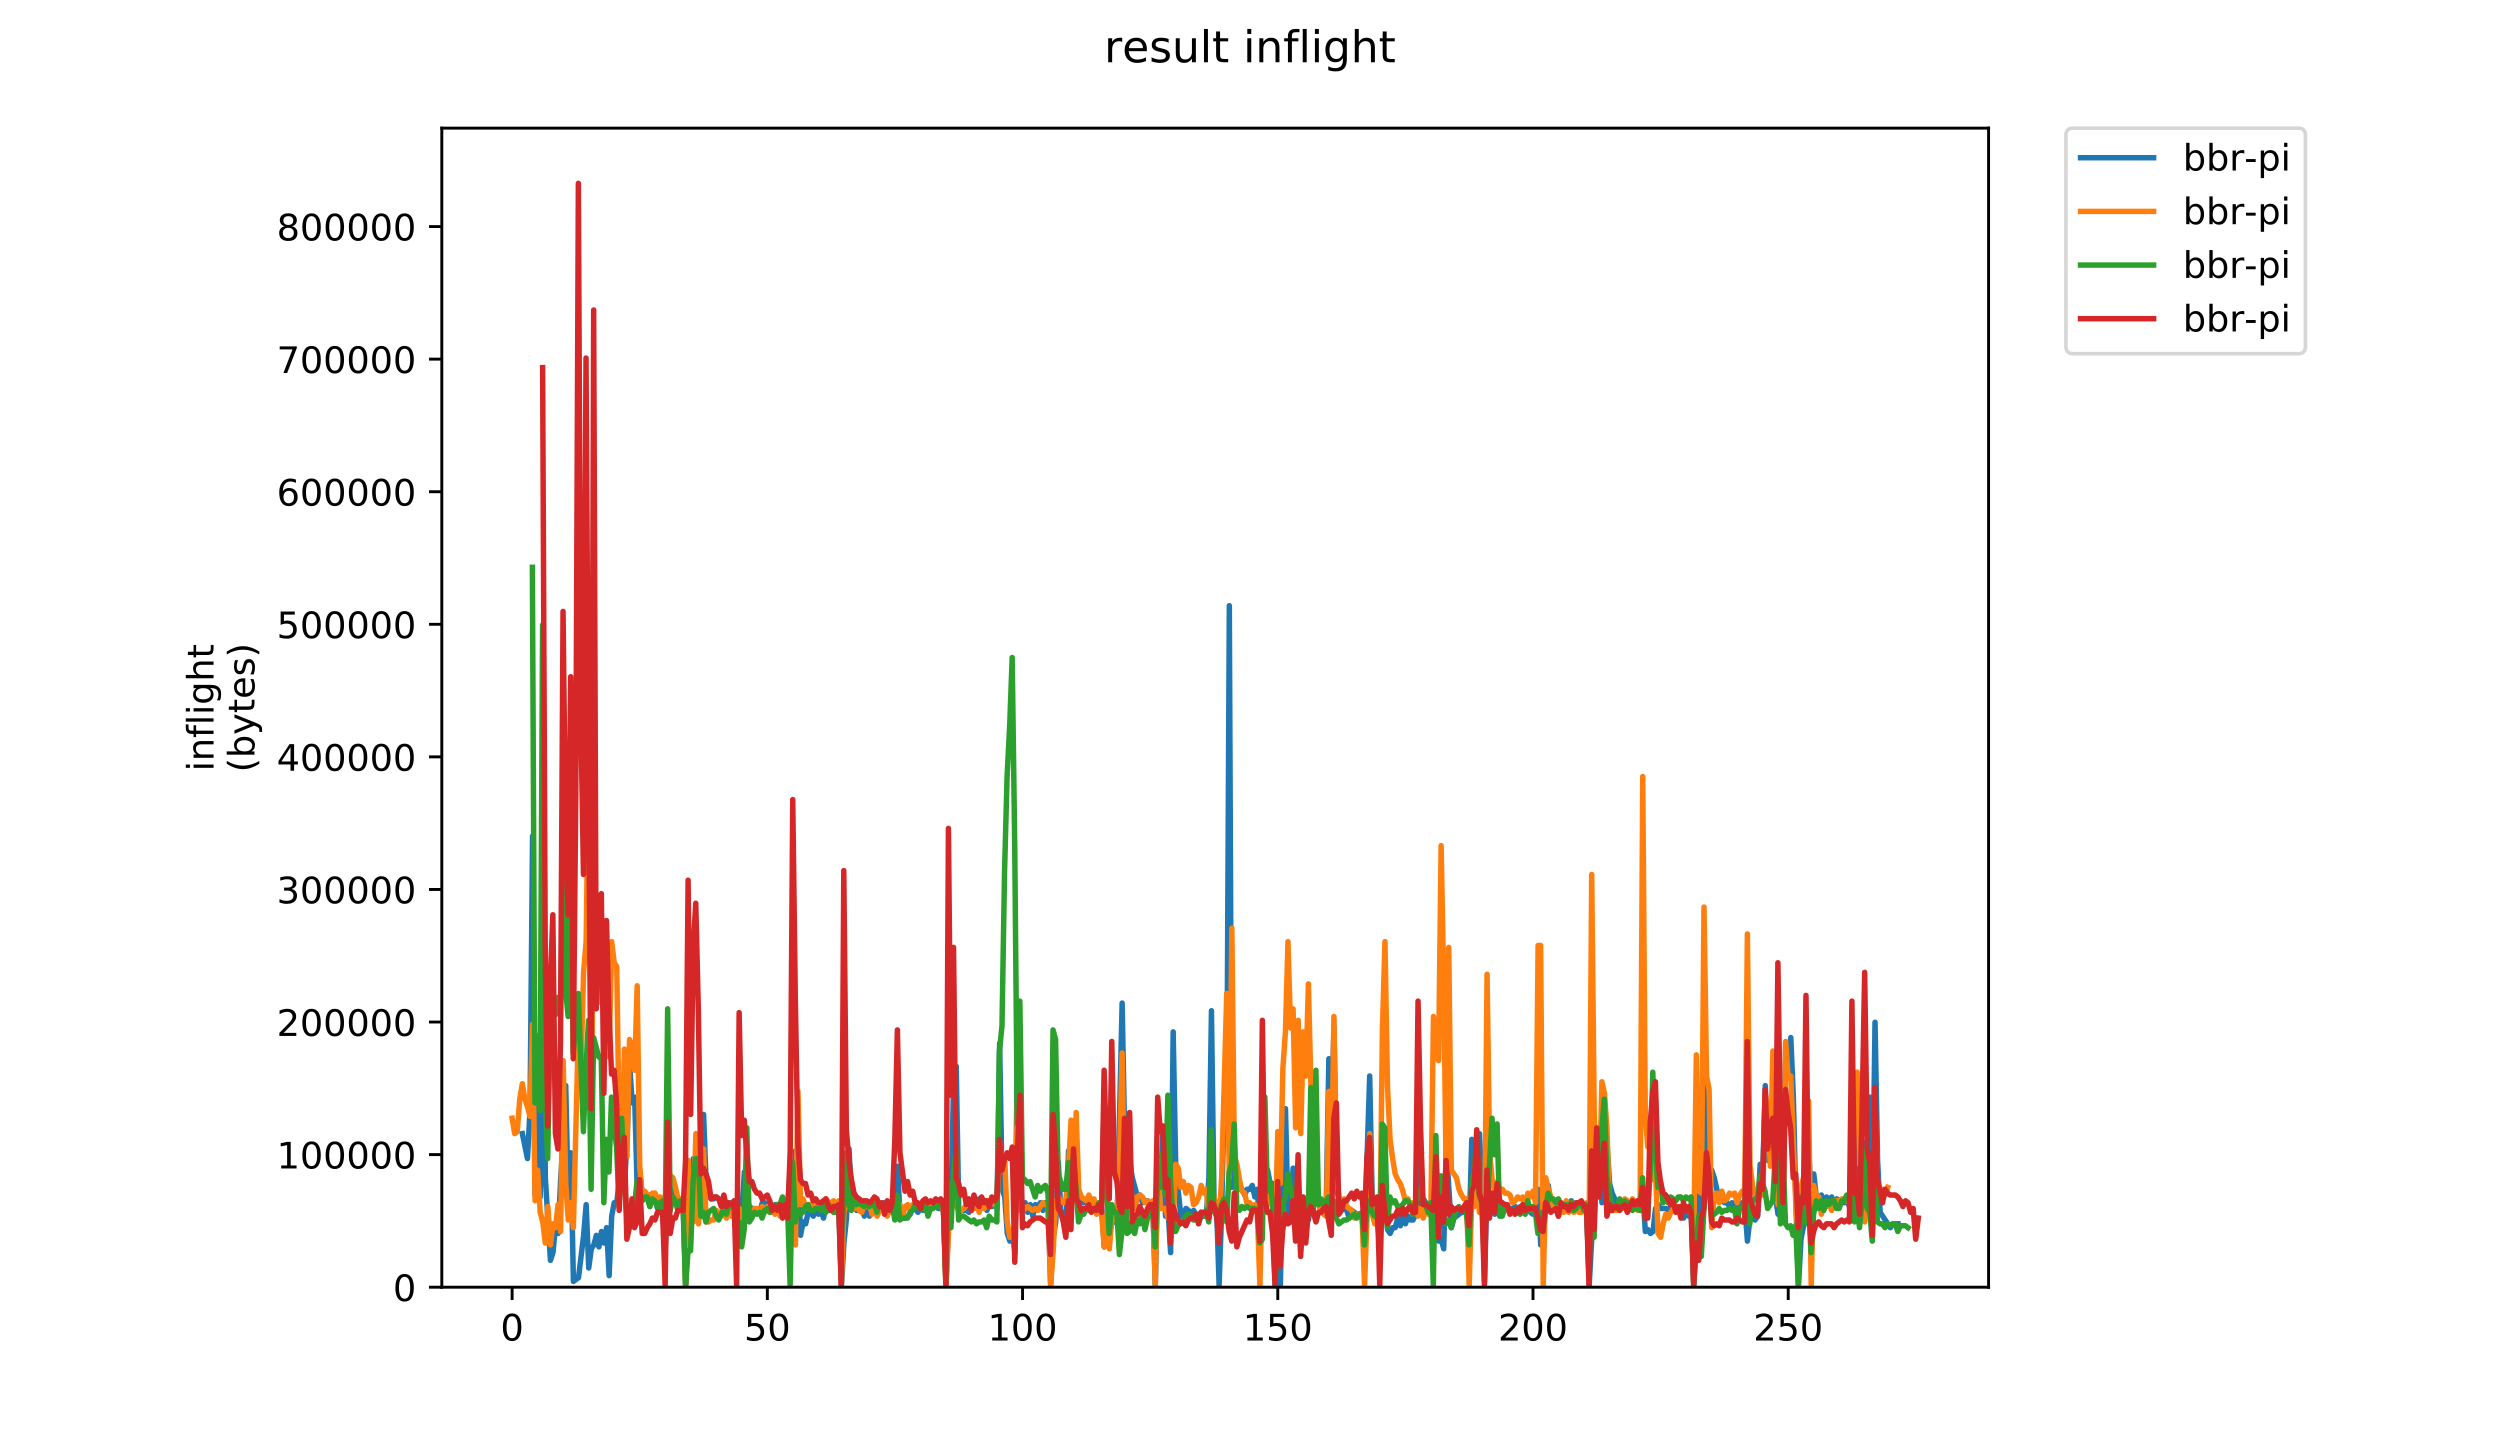 <?xml version="1.0" encoding="utf-8" standalone="no"?>
<!DOCTYPE svg PUBLIC "-//W3C//DTD SVG 1.1//EN"
  "http://www.w3.org/Graphics/SVG/1.1/DTD/svg11.dtd">
<!-- Created with matplotlib (https://matplotlib.org/) -->
<svg height="396pt" version="1.1" viewBox="0 0 684 396" width="684pt" xmlns="http://www.w3.org/2000/svg" xmlns:xlink="http://www.w3.org/1999/xlink">
 <defs>
  <style type="text/css">
*{stroke-linecap:butt;stroke-linejoin:round;}
  </style>
 </defs>
 <g id="figure_1">
  <g id="patch_1">
   <path d="M 0 396 
L 684 396 
L 684 0 
L 0 0 
z
" style="fill:#ffffff;"/>
  </g>
  <g id="axes_1">
   <g id="patch_2">
    <path d="M 120.879 352.174 
L 544.074 352.174 
L 544.074 35.062 
L 120.879 35.062 
z
" style="fill:#ffffff;"/>
   </g>
   <g id="matplotlib.axis_1">
    <g id="xtick_1">
     <g id="line2d_1">
      <defs>
       <path d="M 0 0 
L 0 3.5 
" id="m8f192d2781" style="stroke:#000000;stroke-width:0.8;"/>
      </defs>
      <g>
       <use style="stroke:#000000;stroke-width:0.8;" x="140.115" xlink:href="#m8f192d2781" y="352.174"/>
      </g>
     </g>
     <g id="text_1">
      <!-- 0 -->
      <defs>
       <path d="M 31.781 66.406 
Q 24.172 66.406 20.328 58.906 
Q 16.5 51.422 16.5 36.375 
Q 16.5 21.391 20.328 13.891 
Q 24.172 6.391 31.781 6.391 
Q 39.453 6.391 43.281 13.891 
Q 47.125 21.391 47.125 36.375 
Q 47.125 51.422 43.281 58.906 
Q 39.453 66.406 31.781 66.406 
z
M 31.781 74.219 
Q 44.047 74.219 50.516 64.516 
Q 56.984 54.828 56.984 36.375 
Q 56.984 17.969 50.516 8.266 
Q 44.047 -1.422 31.781 -1.422 
Q 19.531 -1.422 13.062 8.266 
Q 6.594 17.969 6.594 36.375 
Q 6.594 54.828 13.062 64.516 
Q 19.531 74.219 31.781 74.219 
z
" id="DejaVuSans-48"/>
      </defs>
      <g transform="translate(136.933 366.773)scale(0.1 -0.1)">
       <use xlink:href="#DejaVuSans-48"/>
      </g>
     </g>
    </g>
    <g id="xtick_2">
     <g id="line2d_2">
      <g>
       <use style="stroke:#000000;stroke-width:0.8;" x="209.943" xlink:href="#m8f192d2781" y="352.174"/>
      </g>
     </g>
     <g id="text_2">
      <!-- 50 -->
      <defs>
       <path d="M 10.797 72.906 
L 49.516 72.906 
L 49.516 64.594 
L 19.828 64.594 
L 19.828 46.734 
Q 21.969 47.469 24.109 47.828 
Q 26.266 48.188 28.422 48.188 
Q 40.625 48.188 47.75 41.5 
Q 54.891 34.812 54.891 23.391 
Q 54.891 11.625 47.562 5.094 
Q 40.234 -1.422 26.906 -1.422 
Q 22.312 -1.422 17.547 -0.641 
Q 12.797 0.141 7.719 1.703 
L 7.719 11.625 
Q 12.109 9.234 16.797 8.062 
Q 21.484 6.891 26.703 6.891 
Q 35.156 6.891 40.078 11.328 
Q 45.016 15.766 45.016 23.391 
Q 45.016 31 40.078 35.438 
Q 35.156 39.891 26.703 39.891 
Q 22.75 39.891 18.812 39.016 
Q 14.891 38.141 10.797 36.281 
z
" id="DejaVuSans-53"/>
      </defs>
      <g transform="translate(203.581 366.773)scale(0.1 -0.1)">
       <use xlink:href="#DejaVuSans-53"/>
       <use x="63.623" xlink:href="#DejaVuSans-48"/>
      </g>
     </g>
    </g>
    <g id="xtick_3">
     <g id="line2d_3">
      <g>
       <use style="stroke:#000000;stroke-width:0.8;" x="279.771" xlink:href="#m8f192d2781" y="352.174"/>
      </g>
     </g>
     <g id="text_3">
      <!-- 100 -->
      <defs>
       <path d="M 12.406 8.297 
L 28.516 8.297 
L 28.516 63.922 
L 10.984 60.406 
L 10.984 69.391 
L 28.422 72.906 
L 38.281 72.906 
L 38.281 8.297 
L 54.391 8.297 
L 54.391 0 
L 12.406 0 
z
" id="DejaVuSans-49"/>
      </defs>
      <g transform="translate(270.228 366.773)scale(0.1 -0.1)">
       <use xlink:href="#DejaVuSans-49"/>
       <use x="63.623" xlink:href="#DejaVuSans-48"/>
       <use x="127.246" xlink:href="#DejaVuSans-48"/>
      </g>
     </g>
    </g>
    <g id="xtick_4">
     <g id="line2d_4">
      <g>
       <use style="stroke:#000000;stroke-width:0.8;" x="349.6" xlink:href="#m8f192d2781" y="352.174"/>
      </g>
     </g>
     <g id="text_4">
      <!-- 150 -->
      <g transform="translate(340.056 366.773)scale(0.1 -0.1)">
       <use xlink:href="#DejaVuSans-49"/>
       <use x="63.623" xlink:href="#DejaVuSans-53"/>
       <use x="127.246" xlink:href="#DejaVuSans-48"/>
      </g>
     </g>
    </g>
    <g id="xtick_5">
     <g id="line2d_5">
      <g>
       <use style="stroke:#000000;stroke-width:0.8;" x="419.428" xlink:href="#m8f192d2781" y="352.174"/>
      </g>
     </g>
     <g id="text_5">
      <!-- 200 -->
      <defs>
       <path d="M 19.188 8.297 
L 53.609 8.297 
L 53.609 0 
L 7.328 0 
L 7.328 8.297 
Q 12.938 14.109 22.625 23.891 
Q 32.328 33.688 34.812 36.531 
Q 39.547 41.844 41.422 45.531 
Q 43.312 49.219 43.312 52.781 
Q 43.312 58.594 39.234 62.25 
Q 35.156 65.922 28.609 65.922 
Q 23.969 65.922 18.812 64.312 
Q 13.672 62.703 7.812 59.422 
L 7.812 69.391 
Q 13.766 71.781 18.938 73 
Q 24.125 74.219 28.422 74.219 
Q 39.75 74.219 46.484 68.547 
Q 53.219 62.891 53.219 53.422 
Q 53.219 48.922 51.531 44.891 
Q 49.859 40.875 45.406 35.406 
Q 44.188 33.984 37.641 27.219 
Q 31.109 20.453 19.188 8.297 
z
" id="DejaVuSans-50"/>
      </defs>
      <g transform="translate(409.884 366.773)scale(0.1 -0.1)">
       <use xlink:href="#DejaVuSans-50"/>
       <use x="63.623" xlink:href="#DejaVuSans-48"/>
       <use x="127.246" xlink:href="#DejaVuSans-48"/>
      </g>
     </g>
    </g>
    <g id="xtick_6">
     <g id="line2d_6">
      <g>
       <use style="stroke:#000000;stroke-width:0.8;" x="489.256" xlink:href="#m8f192d2781" y="352.174"/>
      </g>
     </g>
     <g id="text_6">
      <!-- 250 -->
      <g transform="translate(479.712 366.773)scale(0.1 -0.1)">
       <use xlink:href="#DejaVuSans-50"/>
       <use x="63.623" xlink:href="#DejaVuSans-53"/>
       <use x="127.246" xlink:href="#DejaVuSans-48"/>
      </g>
     </g>
    </g>
   </g>
   <g id="matplotlib.axis_2">
    <g id="ytick_1">
     <g id="line2d_7">
      <defs>
       <path d="M 0 0 
L -3.5 0 
" id="m09da7c2c2d" style="stroke:#000000;stroke-width:0.8;"/>
      </defs>
      <g>
       <use style="stroke:#000000;stroke-width:0.8;" x="120.879" xlink:href="#m09da7c2c2d" y="352.174"/>
      </g>
     </g>
     <g id="text_7">
      <!-- 0 -->
      <g transform="translate(107.516 355.973)scale(0.1 -0.1)">
       <use xlink:href="#DejaVuSans-48"/>
      </g>
     </g>
    </g>
    <g id="ytick_2">
     <g id="line2d_8">
      <g>
       <use style="stroke:#000000;stroke-width:0.8;" x="120.879" xlink:href="#m09da7c2c2d" y="315.901"/>
      </g>
     </g>
     <g id="text_8">
      <!-- 100000 -->
      <g transform="translate(75.704 319.7)scale(0.1 -0.1)">
       <use xlink:href="#DejaVuSans-49"/>
       <use x="63.623" xlink:href="#DejaVuSans-48"/>
       <use x="127.246" xlink:href="#DejaVuSans-48"/>
       <use x="190.869" xlink:href="#DejaVuSans-48"/>
       <use x="254.492" xlink:href="#DejaVuSans-48"/>
       <use x="318.115" xlink:href="#DejaVuSans-48"/>
      </g>
     </g>
    </g>
    <g id="ytick_3">
     <g id="line2d_9">
      <g>
       <use style="stroke:#000000;stroke-width:0.8;" x="120.879" xlink:href="#m09da7c2c2d" y="279.628"/>
      </g>
     </g>
     <g id="text_9">
      <!-- 200000 -->
      <g transform="translate(75.704 283.427)scale(0.1 -0.1)">
       <use xlink:href="#DejaVuSans-50"/>
       <use x="63.623" xlink:href="#DejaVuSans-48"/>
       <use x="127.246" xlink:href="#DejaVuSans-48"/>
       <use x="190.869" xlink:href="#DejaVuSans-48"/>
       <use x="254.492" xlink:href="#DejaVuSans-48"/>
       <use x="318.115" xlink:href="#DejaVuSans-48"/>
      </g>
     </g>
    </g>
    <g id="ytick_4">
     <g id="line2d_10">
      <g>
       <use style="stroke:#000000;stroke-width:0.8;" x="120.879" xlink:href="#m09da7c2c2d" y="243.354"/>
      </g>
     </g>
     <g id="text_10">
      <!-- 300000 -->
      <defs>
       <path d="M 40.578 39.312 
Q 47.656 37.797 51.625 33 
Q 55.609 28.219 55.609 21.188 
Q 55.609 10.406 48.188 4.484 
Q 40.766 -1.422 27.094 -1.422 
Q 22.516 -1.422 17.656 -0.516 
Q 12.797 0.391 7.625 2.203 
L 7.625 11.719 
Q 11.719 9.328 16.594 8.109 
Q 21.484 6.891 26.812 6.891 
Q 36.078 6.891 40.938 10.547 
Q 45.797 14.203 45.797 21.188 
Q 45.797 27.641 41.281 31.266 
Q 36.766 34.906 28.719 34.906 
L 20.219 34.906 
L 20.219 43.016 
L 29.109 43.016 
Q 36.375 43.016 40.234 45.922 
Q 44.094 48.828 44.094 54.297 
Q 44.094 59.906 40.109 62.906 
Q 36.141 65.922 28.719 65.922 
Q 24.656 65.922 20.016 65.031 
Q 15.375 64.156 9.812 62.312 
L 9.812 71.094 
Q 15.438 72.656 20.344 73.438 
Q 25.25 74.219 29.594 74.219 
Q 40.828 74.219 47.359 69.109 
Q 53.906 64.016 53.906 55.328 
Q 53.906 49.266 50.438 45.094 
Q 46.969 40.922 40.578 39.312 
z
" id="DejaVuSans-51"/>
      </defs>
      <g transform="translate(75.704 247.154)scale(0.1 -0.1)">
       <use xlink:href="#DejaVuSans-51"/>
       <use x="63.623" xlink:href="#DejaVuSans-48"/>
       <use x="127.246" xlink:href="#DejaVuSans-48"/>
       <use x="190.869" xlink:href="#DejaVuSans-48"/>
       <use x="254.492" xlink:href="#DejaVuSans-48"/>
       <use x="318.115" xlink:href="#DejaVuSans-48"/>
      </g>
     </g>
    </g>
    <g id="ytick_5">
     <g id="line2d_11">
      <g>
       <use style="stroke:#000000;stroke-width:0.8;" x="120.879" xlink:href="#m09da7c2c2d" y="207.081"/>
      </g>
     </g>
     <g id="text_11">
      <!-- 400000 -->
      <defs>
       <path d="M 37.797 64.312 
L 12.891 25.391 
L 37.797 25.391 
z
M 35.203 72.906 
L 47.609 72.906 
L 47.609 25.391 
L 58.016 25.391 
L 58.016 17.188 
L 47.609 17.188 
L 47.609 0 
L 37.797 0 
L 37.797 17.188 
L 4.891 17.188 
L 4.891 26.703 
z
" id="DejaVuSans-52"/>
      </defs>
      <g transform="translate(75.704 210.88)scale(0.1 -0.1)">
       <use xlink:href="#DejaVuSans-52"/>
       <use x="63.623" xlink:href="#DejaVuSans-48"/>
       <use x="127.246" xlink:href="#DejaVuSans-48"/>
       <use x="190.869" xlink:href="#DejaVuSans-48"/>
       <use x="254.492" xlink:href="#DejaVuSans-48"/>
       <use x="318.115" xlink:href="#DejaVuSans-48"/>
      </g>
     </g>
    </g>
    <g id="ytick_6">
     <g id="line2d_12">
      <g>
       <use style="stroke:#000000;stroke-width:0.8;" x="120.879" xlink:href="#m09da7c2c2d" y="170.808"/>
      </g>
     </g>
     <g id="text_12">
      <!-- 500000 -->
      <g transform="translate(75.704 174.607)scale(0.1 -0.1)">
       <use xlink:href="#DejaVuSans-53"/>
       <use x="63.623" xlink:href="#DejaVuSans-48"/>
       <use x="127.246" xlink:href="#DejaVuSans-48"/>
       <use x="190.869" xlink:href="#DejaVuSans-48"/>
       <use x="254.492" xlink:href="#DejaVuSans-48"/>
       <use x="318.115" xlink:href="#DejaVuSans-48"/>
      </g>
     </g>
    </g>
    <g id="ytick_7">
     <g id="line2d_13">
      <g>
       <use style="stroke:#000000;stroke-width:0.8;" x="120.879" xlink:href="#m09da7c2c2d" y="134.535"/>
      </g>
     </g>
     <g id="text_13">
      <!-- 600000 -->
      <defs>
       <path d="M 33.016 40.375 
Q 26.375 40.375 22.484 35.828 
Q 18.609 31.297 18.609 23.391 
Q 18.609 15.531 22.484 10.953 
Q 26.375 6.391 33.016 6.391 
Q 39.656 6.391 43.531 10.953 
Q 47.406 15.531 47.406 23.391 
Q 47.406 31.297 43.531 35.828 
Q 39.656 40.375 33.016 40.375 
z
M 52.594 71.297 
L 52.594 62.312 
Q 48.875 64.062 45.094 64.984 
Q 41.312 65.922 37.594 65.922 
Q 27.828 65.922 22.672 59.328 
Q 17.531 52.734 16.797 39.406 
Q 19.672 43.656 24.016 45.922 
Q 28.375 48.188 33.594 48.188 
Q 44.578 48.188 50.953 41.516 
Q 57.328 34.859 57.328 23.391 
Q 57.328 12.156 50.688 5.359 
Q 44.047 -1.422 33.016 -1.422 
Q 20.359 -1.422 13.672 8.266 
Q 6.984 17.969 6.984 36.375 
Q 6.984 53.656 15.188 63.938 
Q 23.391 74.219 37.203 74.219 
Q 40.922 74.219 44.703 73.484 
Q 48.484 72.75 52.594 71.297 
z
" id="DejaVuSans-54"/>
      </defs>
      <g transform="translate(75.704 138.334)scale(0.1 -0.1)">
       <use xlink:href="#DejaVuSans-54"/>
       <use x="63.623" xlink:href="#DejaVuSans-48"/>
       <use x="127.246" xlink:href="#DejaVuSans-48"/>
       <use x="190.869" xlink:href="#DejaVuSans-48"/>
       <use x="254.492" xlink:href="#DejaVuSans-48"/>
       <use x="318.115" xlink:href="#DejaVuSans-48"/>
      </g>
     </g>
    </g>
    <g id="ytick_8">
     <g id="line2d_14">
      <g>
       <use style="stroke:#000000;stroke-width:0.8;" x="120.879" xlink:href="#m09da7c2c2d" y="98.261"/>
      </g>
     </g>
     <g id="text_14">
      <!-- 700000 -->
      <defs>
       <path d="M 8.203 72.906 
L 55.078 72.906 
L 55.078 68.703 
L 28.609 0 
L 18.312 0 
L 43.219 64.594 
L 8.203 64.594 
z
" id="DejaVuSans-55"/>
      </defs>
      <g transform="translate(75.704 102.061)scale(0.1 -0.1)">
       <use xlink:href="#DejaVuSans-55"/>
       <use x="63.623" xlink:href="#DejaVuSans-48"/>
       <use x="127.246" xlink:href="#DejaVuSans-48"/>
       <use x="190.869" xlink:href="#DejaVuSans-48"/>
       <use x="254.492" xlink:href="#DejaVuSans-48"/>
       <use x="318.115" xlink:href="#DejaVuSans-48"/>
      </g>
     </g>
    </g>
    <g id="ytick_9">
     <g id="line2d_15">
      <g>
       <use style="stroke:#000000;stroke-width:0.8;" x="120.879" xlink:href="#m09da7c2c2d" y="61.988"/>
      </g>
     </g>
     <g id="text_15">
      <!-- 800000 -->
      <defs>
       <path d="M 31.781 34.625 
Q 24.75 34.625 20.719 30.859 
Q 16.703 27.094 16.703 20.516 
Q 16.703 13.922 20.719 10.156 
Q 24.75 6.391 31.781 6.391 
Q 38.812 6.391 42.859 10.172 
Q 46.922 13.969 46.922 20.516 
Q 46.922 27.094 42.891 30.859 
Q 38.875 34.625 31.781 34.625 
z
M 21.922 38.812 
Q 15.578 40.375 12.031 44.719 
Q 8.5 49.078 8.5 55.328 
Q 8.5 64.062 14.719 69.141 
Q 20.953 74.219 31.781 74.219 
Q 42.672 74.219 48.875 69.141 
Q 55.078 64.062 55.078 55.328 
Q 55.078 49.078 51.531 44.719 
Q 48 40.375 41.703 38.812 
Q 48.828 37.156 52.797 32.312 
Q 56.781 27.484 56.781 20.516 
Q 56.781 9.906 50.312 4.234 
Q 43.844 -1.422 31.781 -1.422 
Q 19.734 -1.422 13.25 4.234 
Q 6.781 9.906 6.781 20.516 
Q 6.781 27.484 10.781 32.312 
Q 14.797 37.156 21.922 38.812 
z
M 18.312 54.391 
Q 18.312 48.734 21.844 45.562 
Q 25.391 42.391 31.781 42.391 
Q 38.141 42.391 41.719 45.562 
Q 45.312 48.734 45.312 54.391 
Q 45.312 60.062 41.719 63.234 
Q 38.141 66.406 31.781 66.406 
Q 25.391 66.406 21.844 63.234 
Q 18.312 60.062 18.312 54.391 
z
" id="DejaVuSans-56"/>
      </defs>
      <g transform="translate(75.704 65.787)scale(0.1 -0.1)">
       <use xlink:href="#DejaVuSans-56"/>
       <use x="63.623" xlink:href="#DejaVuSans-48"/>
       <use x="127.246" xlink:href="#DejaVuSans-48"/>
       <use x="190.869" xlink:href="#DejaVuSans-48"/>
       <use x="254.492" xlink:href="#DejaVuSans-48"/>
       <use x="318.115" xlink:href="#DejaVuSans-48"/>
      </g>
     </g>
    </g>
    <g id="text_16">
     <!-- inflight -->
     <defs>
      <path d="M 9.422 54.688 
L 18.406 54.688 
L 18.406 0 
L 9.422 0 
z
M 9.422 75.984 
L 18.406 75.984 
L 18.406 64.594 
L 9.422 64.594 
z
" id="DejaVuSans-105"/>
      <path d="M 54.891 33.016 
L 54.891 0 
L 45.906 0 
L 45.906 32.719 
Q 45.906 40.484 42.875 44.328 
Q 39.844 48.188 33.797 48.188 
Q 26.516 48.188 22.312 43.547 
Q 18.109 38.922 18.109 30.906 
L 18.109 0 
L 9.078 0 
L 9.078 54.688 
L 18.109 54.688 
L 18.109 46.188 
Q 21.344 51.125 25.703 53.562 
Q 30.078 56 35.797 56 
Q 45.219 56 50.047 50.172 
Q 54.891 44.344 54.891 33.016 
z
" id="DejaVuSans-110"/>
      <path d="M 37.109 75.984 
L 37.109 68.5 
L 28.516 68.5 
Q 23.688 68.5 21.797 66.547 
Q 19.922 64.594 19.922 59.516 
L 19.922 54.688 
L 34.719 54.688 
L 34.719 47.703 
L 19.922 47.703 
L 19.922 0 
L 10.891 0 
L 10.891 47.703 
L 2.297 47.703 
L 2.297 54.688 
L 10.891 54.688 
L 10.891 58.5 
Q 10.891 67.625 15.141 71.797 
Q 19.391 75.984 28.609 75.984 
z
" id="DejaVuSans-102"/>
      <path d="M 9.422 75.984 
L 18.406 75.984 
L 18.406 0 
L 9.422 0 
z
" id="DejaVuSans-108"/>
      <path d="M 45.406 27.984 
Q 45.406 37.75 41.375 43.109 
Q 37.359 48.484 30.078 48.484 
Q 22.859 48.484 18.828 43.109 
Q 14.797 37.75 14.797 27.984 
Q 14.797 18.266 18.828 12.891 
Q 22.859 7.516 30.078 7.516 
Q 37.359 7.516 41.375 12.891 
Q 45.406 18.266 45.406 27.984 
z
M 54.391 6.781 
Q 54.391 -7.172 48.188 -13.984 
Q 42 -20.797 29.203 -20.797 
Q 24.469 -20.797 20.266 -20.094 
Q 16.062 -19.391 12.109 -17.922 
L 12.109 -9.188 
Q 16.062 -11.328 19.922 -12.344 
Q 23.781 -13.375 27.781 -13.375 
Q 36.625 -13.375 41.016 -8.766 
Q 45.406 -4.156 45.406 5.172 
L 45.406 9.625 
Q 42.625 4.781 38.281 2.391 
Q 33.938 0 27.875 0 
Q 17.828 0 11.672 7.656 
Q 5.516 15.328 5.516 27.984 
Q 5.516 40.672 11.672 48.328 
Q 17.828 56 27.875 56 
Q 33.938 56 38.281 53.609 
Q 42.625 51.219 45.406 46.391 
L 45.406 54.688 
L 54.391 54.688 
z
" id="DejaVuSans-103"/>
      <path d="M 54.891 33.016 
L 54.891 0 
L 45.906 0 
L 45.906 32.719 
Q 45.906 40.484 42.875 44.328 
Q 39.844 48.188 33.797 48.188 
Q 26.516 48.188 22.312 43.547 
Q 18.109 38.922 18.109 30.906 
L 18.109 0 
L 9.078 0 
L 9.078 75.984 
L 18.109 75.984 
L 18.109 46.188 
Q 21.344 51.125 25.703 53.562 
Q 30.078 56 35.797 56 
Q 45.219 56 50.047 50.172 
Q 54.891 44.344 54.891 33.016 
z
" id="DejaVuSans-104"/>
      <path d="M 18.312 70.219 
L 18.312 54.688 
L 36.812 54.688 
L 36.812 47.703 
L 18.312 47.703 
L 18.312 18.016 
Q 18.312 11.328 20.141 9.422 
Q 21.969 7.516 27.594 7.516 
L 36.812 7.516 
L 36.812 0 
L 27.594 0 
Q 17.188 0 13.234 3.875 
Q 9.281 7.766 9.281 18.016 
L 9.281 47.703 
L 2.688 47.703 
L 2.688 54.688 
L 9.281 54.688 
L 9.281 70.219 
z
" id="DejaVuSans-116"/>
     </defs>
     <g transform="translate(58.426 211.018)rotate(-90)scale(0.1 -0.1)">
      <use xlink:href="#DejaVuSans-105"/>
      <use x="27.783" xlink:href="#DejaVuSans-110"/>
      <use x="91.162" xlink:href="#DejaVuSans-102"/>
      <use x="126.367" xlink:href="#DejaVuSans-108"/>
      <use x="154.15" xlink:href="#DejaVuSans-105"/>
      <use x="181.934" xlink:href="#DejaVuSans-103"/>
      <use x="245.41" xlink:href="#DejaVuSans-104"/>
      <use x="308.789" xlink:href="#DejaVuSans-116"/>
     </g>
     <!-- (bytes) -->
     <defs>
      <path d="M 31 75.875 
Q 24.469 64.656 21.281 53.656 
Q 18.109 42.672 18.109 31.391 
Q 18.109 20.125 21.312 9.062 
Q 24.516 -2 31 -13.188 
L 23.188 -13.188 
Q 15.875 -1.703 12.234 9.375 
Q 8.594 20.453 8.594 31.391 
Q 8.594 42.281 12.203 53.312 
Q 15.828 64.359 23.188 75.875 
z
" id="DejaVuSans-40"/>
      <path d="M 48.688 27.297 
Q 48.688 37.203 44.609 42.844 
Q 40.531 48.484 33.406 48.484 
Q 26.266 48.484 22.188 42.844 
Q 18.109 37.203 18.109 27.297 
Q 18.109 17.391 22.188 11.75 
Q 26.266 6.109 33.406 6.109 
Q 40.531 6.109 44.609 11.75 
Q 48.688 17.391 48.688 27.297 
z
M 18.109 46.391 
Q 20.953 51.266 25.266 53.625 
Q 29.594 56 35.594 56 
Q 45.562 56 51.781 48.094 
Q 58.016 40.188 58.016 27.297 
Q 58.016 14.406 51.781 6.484 
Q 45.562 -1.422 35.594 -1.422 
Q 29.594 -1.422 25.266 0.953 
Q 20.953 3.328 18.109 8.203 
L 18.109 0 
L 9.078 0 
L 9.078 75.984 
L 18.109 75.984 
z
" id="DejaVuSans-98"/>
      <path d="M 32.172 -5.078 
Q 28.375 -14.844 24.75 -17.812 
Q 21.141 -20.797 15.094 -20.797 
L 7.906 -20.797 
L 7.906 -13.281 
L 13.188 -13.281 
Q 16.891 -13.281 18.938 -11.516 
Q 21 -9.766 23.484 -3.219 
L 25.094 0.875 
L 2.984 54.688 
L 12.5 54.688 
L 29.594 11.922 
L 46.688 54.688 
L 56.203 54.688 
z
" id="DejaVuSans-121"/>
      <path d="M 56.203 29.594 
L 56.203 25.203 
L 14.891 25.203 
Q 15.484 15.922 20.484 11.062 
Q 25.484 6.203 34.422 6.203 
Q 39.594 6.203 44.453 7.469 
Q 49.312 8.734 54.109 11.281 
L 54.109 2.781 
Q 49.266 0.734 44.188 -0.344 
Q 39.109 -1.422 33.891 -1.422 
Q 20.797 -1.422 13.156 6.188 
Q 5.516 13.812 5.516 26.812 
Q 5.516 40.234 12.766 48.109 
Q 20.016 56 32.328 56 
Q 43.359 56 49.781 48.891 
Q 56.203 41.797 56.203 29.594 
z
M 47.219 32.234 
Q 47.125 39.594 43.094 43.984 
Q 39.062 48.391 32.422 48.391 
Q 24.906 48.391 20.391 44.141 
Q 15.875 39.891 15.188 32.172 
z
" id="DejaVuSans-101"/>
      <path d="M 44.281 53.078 
L 44.281 44.578 
Q 40.484 46.531 36.375 47.5 
Q 32.281 48.484 27.875 48.484 
Q 21.188 48.484 17.844 46.438 
Q 14.5 44.391 14.5 40.281 
Q 14.5 37.156 16.891 35.375 
Q 19.281 33.594 26.516 31.984 
L 29.594 31.297 
Q 39.156 29.25 43.188 25.516 
Q 47.219 21.781 47.219 15.094 
Q 47.219 7.469 41.188 3.016 
Q 35.156 -1.422 24.609 -1.422 
Q 20.219 -1.422 15.453 -0.562 
Q 10.688 0.297 5.422 2 
L 5.422 11.281 
Q 10.406 8.688 15.234 7.391 
Q 20.062 6.109 24.812 6.109 
Q 31.156 6.109 34.562 8.281 
Q 37.984 10.453 37.984 14.406 
Q 37.984 18.062 35.516 20.016 
Q 33.062 21.969 24.703 23.781 
L 21.578 24.516 
Q 13.234 26.266 9.516 29.906 
Q 5.812 33.547 5.812 39.891 
Q 5.812 47.609 11.281 51.797 
Q 16.75 56 26.812 56 
Q 31.781 56 36.172 55.266 
Q 40.578 54.547 44.281 53.078 
z
" id="DejaVuSans-115"/>
      <path d="M 8.016 75.875 
L 15.828 75.875 
Q 23.141 64.359 26.781 53.312 
Q 30.422 42.281 30.422 31.391 
Q 30.422 20.453 26.781 9.375 
Q 23.141 -1.703 15.828 -13.188 
L 8.016 -13.188 
Q 14.5 -2 17.703 9.062 
Q 20.906 20.125 20.906 31.391 
Q 20.906 42.672 17.703 53.656 
Q 14.5 64.656 8.016 75.875 
z
" id="DejaVuSans-41"/>
     </defs>
     <g transform="translate(69.624 211.295)rotate(-90)scale(0.1 -0.1)">
      <use xlink:href="#DejaVuSans-40"/>
      <use x="39.014" xlink:href="#DejaVuSans-98"/>
      <use x="102.49" xlink:href="#DejaVuSans-121"/>
      <use x="161.67" xlink:href="#DejaVuSans-116"/>
      <use x="200.879" xlink:href="#DejaVuSans-101"/>
      <use x="262.402" xlink:href="#DejaVuSans-115"/>
      <use x="314.502" xlink:href="#DejaVuSans-41"/>
     </g>
    </g>
   </g>
   <g id="line2d_16">
    <path clip-path="url(#p94dc52d32e)" d="M 142.918 310.155 
L 144.314 316.983 
L 145.012 303.852 
L 145.711 228.744 
L 146.409 326.963 
L 147.107 302.277 
L 147.806 327.488 
L 148.504 241.349 
L 149.202 322.236 
L 150.599 344.821 
L 151.297 342.72 
L 151.995 335.367 
L 152.694 337.468 
L 153.392 322.761 
L 154.09 311.731 
L 154.788 297.024 
L 155.487 329.064 
L 156.185 315.408 
L 156.883 350.598 
L 158.28 349.548 
L 159.676 337.993 
L 160.375 329.589 
L 161.073 346.922 
L 161.771 341.669 
L 162.47 340.619 
L 163.168 337.993 
L 163.866 341.144 
L 164.564 336.942 
L 165.263 340.094 
L 165.961 335.892 
L 166.659 349.023 
L 167.358 332.74 
L 168.056 329.064 
L 168.754 329.064 
L 169.452 322.761 
L 170.151 321.185 
L 170.849 324.337 
L 171.547 312.256 
L 172.246 290.721 
L 172.944 301.751 
L 173.642 300.176 
L 174.34 325.387 
L 175.039 320.66 
L 175.737 326.963 
L 176.435 328.013 
L 177.133 328.013 
L 177.832 326.963 
L 178.53 328.013 
L 179.228 328.539 
L 179.927 330.639 
L 180.625 329.064 
L 181.323 331.69 
L 182.021 341.144 
L 182.72 322.236 
L 183.418 325.387 
L 184.116 326.438 
L 184.815 329.064 
L 186.211 330.114 
L 186.909 329.589 
L 187.608 351.649 
L 188.306 334.841 
L 189.004 330.639 
L 189.703 316.983 
L 190.401 331.69 
L 191.099 323.811 
L 191.797 319.084 
L 192.496 304.903 
L 193.194 323.286 
L 193.892 326.438 
L 194.591 328.013 
L 195.289 328.013 
L 195.987 327.488 
L 196.685 328.013 
L 197.384 329.589 
L 198.082 328.539 
L 198.78 331.165 
L 199.479 329.064 
L 200.177 331.69 
L 200.875 329.064 
L 201.573 337.993 
L 202.272 332.74 
L 202.97 331.69 
L 203.668 320.66 
L 204.367 328.539 
L 205.065 330.114 
L 207.16 331.69 
L 207.858 331.69 
L 208.556 329.064 
L 209.255 329.064 
L 209.953 329.589 
L 211.349 331.69 
L 212.048 329.589 
L 212.746 329.589 
L 213.444 330.114 
L 214.142 329.064 
L 214.841 331.165 
L 215.539 329.589 
L 216.237 319.609 
L 216.936 330.639 
L 217.634 314.882 
L 218.332 319.084 
L 219.03 337.993 
L 219.729 334.316 
L 220.427 334.841 
L 221.125 331.69 
L 221.824 331.69 
L 222.522 332.74 
L 223.22 330.639 
L 223.918 332.215 
L 224.617 331.165 
L 225.315 333.266 
L 226.013 329.589 
L 226.712 331.165 
L 227.41 331.165 
L 228.108 330.639 
L 228.806 329.064 
L 229.505 330.639 
L 230.203 352.174 
L 230.901 340.094 
L 231.6 333.266 
L 232.298 314.357 
L 232.996 328.539 
L 233.694 329.589 
L 234.393 331.165 
L 235.091 331.165 
L 235.789 330.639 
L 236.488 332.74 
L 237.186 331.165 
L 237.884 332.74 
L 238.582 330.639 
L 239.979 329.589 
L 240.677 330.114 
L 242.074 329.064 
L 242.772 329.589 
L 243.47 331.69 
L 244.169 329.064 
L 244.867 320.66 
L 245.565 319.084 
L 246.263 333.266 
L 247.66 333.266 
L 249.057 332.215 
L 249.755 330.114 
L 250.453 330.639 
L 251.151 331.69 
L 251.85 330.639 
L 252.548 331.165 
L 253.246 329.589 
L 253.945 330.639 
L 254.643 330.114 
L 255.341 329.064 
L 256.039 330.114 
L 256.738 330.639 
L 257.436 330.639 
L 258.134 331.165 
L 258.833 351.649 
L 259.531 333.791 
L 260.229 327.488 
L 260.927 294.923 
L 261.626 291.772 
L 262.324 331.69 
L 263.022 331.165 
L 264.419 331.165 
L 265.117 331.69 
L 266.514 328.539 
L 267.212 330.639 
L 267.91 328.013 
L 268.609 329.064 
L 269.307 328.539 
L 270.005 331.165 
L 270.703 329.589 
L 271.402 330.114 
L 272.1 328.539 
L 272.798 330.639 
L 273.497 285.469 
L 274.195 325.387 
L 274.893 327.488 
L 275.591 337.468 
L 276.29 339.568 
L 276.988 336.942 
L 277.686 342.72 
L 278.384 284.944 
L 279.083 329.589 
L 279.781 331.165 
L 280.479 329.064 
L 281.178 331.69 
L 281.876 329.589 
L 282.574 332.74 
L 283.272 329.589 
L 283.971 330.114 
L 284.669 329.064 
L 285.367 331.165 
L 286.066 329.064 
L 286.764 330.639 
L 287.462 351.649 
L 288.16 338.518 
L 288.859 334.316 
L 289.557 318.034 
L 290.255 331.69 
L 290.954 331.69 
L 291.652 336.417 
L 292.35 314.882 
L 293.048 321.185 
L 293.747 328.539 
L 294.445 321.71 
L 295.143 326.438 
L 295.842 327.488 
L 296.54 329.064 
L 297.238 328.539 
L 297.936 328.539 
L 298.635 329.064 
L 299.333 328.539 
L 300.031 330.114 
L 300.73 329.589 
L 301.428 330.639 
L 302.126 341.144 
L 302.824 334.841 
L 303.523 339.043 
L 304.221 333.266 
L 304.919 333.791 
L 305.618 334.841 
L 307.014 274.439 
L 307.712 310.68 
L 308.411 318.559 
L 309.109 318.034 
L 309.807 322.236 
L 311.204 327.488 
L 311.902 326.963 
L 312.6 329.064 
L 313.299 328.539 
L 313.997 328.539 
L 315.393 329.589 
L 316.092 351.649 
L 316.79 319.609 
L 317.488 325.387 
L 318.187 309.63 
L 318.885 332.74 
L 319.583 331.165 
L 320.281 342.72 
L 320.98 282.318 
L 321.678 319.084 
L 323.075 332.74 
L 323.773 332.215 
L 324.471 330.639 
L 325.169 331.165 
L 325.868 332.215 
L 326.566 331.165 
L 327.264 332.215 
L 327.963 334.316 
L 328.661 332.74 
L 330.057 332.74 
L 330.756 322.236 
L 331.454 276.54 
L 332.152 328.539 
L 332.851 330.114 
L 333.549 351.649 
L 334.247 331.165 
L 334.945 300.176 
L 335.644 305.428 
L 336.342 165.715 
L 337.04 324.862 
L 337.739 323.286 
L 338.437 323.286 
L 339.135 325.387 
L 339.833 325.387 
L 340.532 326.963 
L 341.23 325.387 
L 341.928 325.387 
L 342.626 324.337 
L 343.325 327.488 
L 344.023 325.387 
L 344.721 337.993 
L 345.42 324.862 
L 346.118 326.963 
L 346.816 320.135 
L 347.514 323.811 
L 348.213 323.811 
L 348.911 334.841 
L 349.609 315.933 
L 350.308 351.649 
L 351.006 316.458 
L 351.704 303.327 
L 352.402 332.215 
L 353.101 331.165 
L 353.799 319.609 
L 354.497 334.841 
L 355.196 324.337 
L 355.894 341.144 
L 356.592 338.518 
L 357.29 329.064 
L 357.989 333.791 
L 358.687 329.589 
L 359.385 323.811 
L 360.084 324.862 
L 360.782 329.589 
L 361.48 329.589 
L 362.178 328.539 
L 362.877 328.539 
L 363.575 289.671 
L 364.273 309.63 
L 364.972 280.742 
L 365.67 324.337 
L 366.368 329.064 
L 367.066 329.589 
L 367.765 330.639 
L 368.463 331.165 
L 369.161 333.266 
L 369.86 331.165 
L 371.256 332.215 
L 371.954 332.215 
L 372.653 331.69 
L 373.351 337.468 
L 374.747 294.398 
L 375.446 329.064 
L 376.144 331.69 
L 376.842 331.69 
L 377.541 341.669 
L 378.239 311.731 
L 378.937 320.135 
L 379.635 336.417 
L 380.334 337.468 
L 381.032 335.892 
L 381.73 335.892 
L 382.429 333.266 
L 383.127 335.367 
L 383.825 332.215 
L 384.523 334.841 
L 385.222 332.74 
L 385.92 333.791 
L 386.618 333.791 
L 387.317 332.215 
L 388.015 300.701 
L 388.713 331.69 
L 389.411 328.013 
L 390.11 329.064 
L 390.808 329.589 
L 391.506 329.589 
L 392.205 328.539 
L 392.903 320.66 
L 393.601 339.568 
L 394.299 339.043 
L 394.998 341.669 
L 395.696 313.832 
L 397.093 335.892 
L 397.791 333.266 
L 399.886 331.69 
L 400.584 331.69 
L 401.282 330.639 
L 401.981 335.892 
L 402.679 311.731 
L 403.377 322.236 
L 404.075 321.185 
L 404.774 310.155 
L 405.472 324.337 
L 406.17 350.598 
L 406.868 323.286 
L 407.567 328.539 
L 408.265 327.488 
L 408.963 332.215 
L 409.662 329.589 
L 410.36 330.114 
L 411.756 330.114 
L 412.455 330.639 
L 413.851 330.639 
L 414.55 330.114 
L 415.248 330.639 
L 415.946 330.114 
L 416.644 330.639 
L 417.343 331.69 
L 418.041 329.589 
L 418.739 331.69 
L 419.438 332.215 
L 420.136 332.215 
L 420.834 325.387 
L 421.532 340.619 
L 422.231 339.043 
L 422.929 329.064 
L 423.627 324.337 
L 424.326 330.114 
L 425.722 329.064 
L 426.42 330.114 
L 427.119 330.114 
L 427.817 329.589 
L 429.214 329.589 
L 429.912 328.539 
L 430.61 329.589 
L 431.308 329.589 
L 432.007 330.114 
L 432.705 329.064 
L 433.403 330.114 
L 434.102 329.589 
L 434.8 351.649 
L 435.498 339.043 
L 436.196 331.69 
L 436.895 322.236 
L 437.593 314.882 
L 438.291 329.064 
L 438.989 322.236 
L 439.688 313.307 
L 440.386 323.811 
L 441.084 326.438 
L 441.783 328.013 
L 442.481 329.064 
L 443.179 328.539 
L 444.576 329.589 
L 445.274 331.165 
L 445.972 330.639 
L 448.067 330.639 
L 448.765 331.165 
L 449.464 325.912 
L 450.162 336.942 
L 450.86 336.417 
L 451.559 337.468 
L 452.257 336.942 
L 452.955 330.639 
L 453.653 329.589 
L 454.352 330.639 
L 455.748 330.639 
L 456.447 331.165 
L 457.145 330.114 
L 458.541 331.165 
L 459.24 331.165 
L 459.938 331.69 
L 460.636 333.266 
L 461.335 331.165 
L 462.033 332.74 
L 462.731 332.215 
L 463.429 351.649 
L 464.128 315.408 
L 464.826 335.892 
L 465.524 334.841 
L 466.223 289.146 
L 466.921 326.963 
L 467.619 319.609 
L 468.317 320.135 
L 469.016 322.236 
L 470.412 328.539 
L 471.11 327.488 
L 471.809 329.064 
L 472.507 329.064 
L 473.205 330.114 
L 473.904 329.064 
L 474.602 330.114 
L 475.3 328.539 
L 475.998 330.114 
L 476.697 329.064 
L 477.395 330.114 
L 478.093 339.568 
L 478.792 333.266 
L 479.49 333.266 
L 480.188 333.791 
L 480.886 332.74 
L 481.585 318.559 
L 482.283 321.185 
L 482.981 297.024 
L 483.68 317.509 
L 484.378 305.953 
L 485.076 303.327 
L 485.774 327.488 
L 486.473 332.215 
L 487.171 310.68 
L 487.869 330.114 
L 488.568 285.469 
L 489.266 290.721 
L 489.964 283.893 
L 490.662 300.176 
L 491.361 329.064 
L 492.059 351.649 
L 492.757 339.043 
L 493.456 335.367 
L 494.154 333.266 
L 494.852 312.256 
L 495.55 332.215 
L 496.249 321.185 
L 496.947 327.488 
L 497.645 328.013 
L 498.344 326.963 
L 499.042 330.114 
L 499.74 327.488 
L 500.438 329.589 
L 501.137 327.488 
L 501.835 329.589 
L 502.533 328.013 
L 503.231 329.589 
L 503.93 328.539 
L 504.628 329.064 
L 505.326 328.539 
L 506.723 331.69 
L 507.421 333.791 
L 508.119 305.428 
L 508.818 330.114 
L 509.516 312.256 
L 510.214 328.539 
L 510.913 315.408 
L 511.611 300.176 
L 512.309 330.114 
L 513.007 279.692 
L 513.706 317.509 
L 514.404 331.69 
L 517.197 335.892 
L 517.895 334.841 
L 519.292 334.841 
L 519.292 334.841 
" style="fill:none;stroke:#1f77b4;stroke-linecap:square;stroke-width:1.5;"/>
   </g>
   <g id="line2d_17">
    <path clip-path="url(#p94dc52d32e)" d="M 140.115 305.953 
L 140.813 310.155 
L 141.511 309.63 
L 142.21 300.701 
L 142.908 296.499 
L 143.606 300.701 
L 144.304 302.802 
L 145.003 305.428 
L 145.701 280.217 
L 146.399 328.539 
L 147.098 320.135 
L 147.796 331.69 
L 148.494 334.316 
L 149.192 340.094 
L 149.891 330.114 
L 150.589 340.619 
L 151.287 334.841 
L 151.986 335.892 
L 152.684 329.589 
L 153.382 336.942 
L 154.08 290.196 
L 154.779 323.811 
L 155.477 333.791 
L 156.175 329.064 
L 156.874 335.892 
L 158.27 280.742 
L 158.968 292.297 
L 159.667 266.035 
L 160.365 257.632 
L 161.063 206.684 
L 161.762 303.852 
L 162.46 248.703 
L 163.158 255.005 
L 163.856 245.026 
L 164.555 274.439 
L 165.253 267.611 
L 165.951 264.46 
L 166.649 289.146 
L 167.348 257.632 
L 168.046 263.409 
L 168.744 264.46 
L 169.443 311.206 
L 170.141 321.71 
L 170.839 287.045 
L 171.537 316.458 
L 172.236 284.419 
L 172.934 286.52 
L 173.632 292.822 
L 174.331 269.712 
L 175.029 319.084 
L 175.727 327.488 
L 176.425 325.912 
L 177.124 326.963 
L 177.822 330.114 
L 178.52 326.438 
L 179.219 326.438 
L 179.917 328.013 
L 180.615 327.488 
L 181.313 328.013 
L 182.012 340.619 
L 182.71 321.71 
L 183.408 321.71 
L 184.107 322.236 
L 184.805 324.862 
L 185.503 328.013 
L 186.9 328.013 
L 187.598 351.649 
L 188.296 317.509 
L 188.995 330.639 
L 189.693 334.316 
L 190.391 310.155 
L 191.089 334.841 
L 191.788 328.539 
L 192.486 314.357 
L 193.184 334.316 
L 193.883 334.316 
L 194.581 333.791 
L 195.279 333.791 
L 195.977 331.165 
L 196.676 331.69 
L 197.374 332.74 
L 198.072 331.69 
L 198.77 333.266 
L 199.469 330.639 
L 200.167 332.74 
L 200.865 330.639 
L 201.564 340.619 
L 202.262 330.639 
L 202.96 332.74 
L 203.658 333.266 
L 204.357 332.74 
L 205.055 331.69 
L 205.753 331.69 
L 206.452 330.639 
L 207.15 330.639 
L 207.848 331.69 
L 208.546 330.114 
L 209.245 331.69 
L 209.943 330.114 
L 210.641 331.165 
L 211.34 330.639 
L 212.038 332.215 
L 212.736 330.639 
L 213.434 332.74 
L 214.133 331.69 
L 214.831 332.215 
L 215.529 330.114 
L 216.228 332.215 
L 216.926 333.791 
L 217.624 340.619 
L 218.322 298.6 
L 219.021 329.589 
L 219.719 328.013 
L 220.417 330.114 
L 221.116 329.589 
L 222.512 329.589 
L 223.21 330.114 
L 223.909 329.589 
L 225.305 329.589 
L 226.004 328.013 
L 226.702 329.064 
L 227.4 329.064 
L 228.098 328.539 
L 228.797 329.589 
L 229.495 328.539 
L 230.193 351.124 
L 230.891 331.69 
L 231.59 329.064 
L 232.288 329.064 
L 232.986 329.589 
L 233.685 330.639 
L 234.383 330.114 
L 235.081 331.165 
L 235.779 331.69 
L 236.478 329.589 
L 237.176 330.114 
L 237.874 329.064 
L 238.573 332.215 
L 239.271 329.589 
L 239.969 332.74 
L 240.667 331.165 
L 241.366 330.114 
L 242.064 331.69 
L 242.762 332.74 
L 243.461 330.114 
L 244.159 331.69 
L 244.857 330.639 
L 245.555 331.165 
L 246.254 329.589 
L 246.952 332.74 
L 247.65 330.114 
L 248.349 329.589 
L 249.047 331.165 
L 249.745 329.589 
L 251.142 329.589 
L 251.84 330.114 
L 252.538 329.589 
L 253.237 330.114 
L 254.633 329.064 
L 255.331 329.589 
L 257.426 329.589 
L 258.125 331.165 
L 258.823 352.174 
L 259.521 336.942 
L 260.219 329.064 
L 261.616 330.114 
L 262.314 331.165 
L 263.012 331.165 
L 263.711 330.639 
L 264.409 329.589 
L 265.806 329.589 
L 266.504 330.639 
L 267.202 329.064 
L 267.9 331.69 
L 268.599 328.539 
L 269.297 330.639 
L 269.995 328.539 
L 270.694 328.539 
L 272.09 329.589 
L 272.788 329.589 
L 273.487 312.781 
L 274.185 318.034 
L 274.883 316.458 
L 275.582 334.316 
L 276.28 338.518 
L 276.978 336.417 
L 277.676 340.619 
L 278.375 300.176 
L 279.073 331.165 
L 279.771 331.165 
L 281.168 330.114 
L 282.564 331.165 
L 283.263 330.639 
L 283.961 331.165 
L 285.358 329.064 
L 286.056 329.589 
L 286.754 329.589 
L 287.452 351.649 
L 288.151 342.195 
L 288.849 328.539 
L 289.547 327.488 
L 290.246 328.539 
L 290.944 329.064 
L 291.642 328.013 
L 292.34 319.609 
L 293.039 306.479 
L 293.737 328.539 
L 294.435 304.378 
L 295.133 325.387 
L 295.832 327.488 
L 297.228 328.539 
L 297.927 326.963 
L 298.625 329.064 
L 299.323 328.013 
L 300.021 332.215 
L 300.72 329.589 
L 301.418 332.215 
L 302.116 341.144 
L 302.815 332.215 
L 303.513 341.669 
L 304.211 332.74 
L 304.909 333.791 
L 305.608 331.165 
L 306.306 318.559 
L 307.004 288.095 
L 307.703 328.539 
L 308.401 325.912 
L 309.099 324.862 
L 309.797 327.488 
L 310.496 330.639 
L 311.194 327.488 
L 311.892 326.963 
L 312.591 327.488 
L 313.289 329.064 
L 313.987 328.539 
L 314.685 330.114 
L 315.384 328.539 
L 316.082 351.649 
L 316.78 317.509 
L 317.479 330.639 
L 318.875 330.639 
L 319.573 333.266 
L 320.272 332.215 
L 320.97 335.367 
L 321.668 318.559 
L 322.367 319.609 
L 323.065 324.862 
L 323.763 323.286 
L 324.461 326.438 
L 325.16 324.337 
L 325.858 324.862 
L 326.556 329.589 
L 327.254 329.064 
L 327.953 327.488 
L 328.651 324.337 
L 329.349 326.438 
L 330.048 325.387 
L 330.746 333.266 
L 331.444 329.589 
L 332.142 327.488 
L 332.841 330.114 
L 333.539 334.316 
L 334.237 322.236 
L 335.634 271.813 
L 336.332 322.236 
L 337.03 253.955 
L 337.729 316.458 
L 338.427 318.559 
L 339.125 322.761 
L 339.824 325.912 
L 340.522 326.438 
L 341.22 329.589 
L 341.918 329.064 
L 342.617 330.114 
L 343.315 329.589 
L 344.013 332.215 
L 344.712 351.649 
L 345.41 321.71 
L 346.108 314.357 
L 346.806 329.589 
L 347.505 326.438 
L 348.203 328.013 
L 348.901 339.043 
L 349.6 309.63 
L 350.298 323.811 
L 350.996 292.297 
L 351.694 282.318 
L 352.393 257.632 
L 353.091 281.267 
L 353.789 276.015 
L 354.488 308.58 
L 355.186 279.166 
L 355.884 310.155 
L 356.582 282.318 
L 357.281 294.398 
L 357.979 269.187 
L 359.375 325.912 
L 360.074 326.963 
L 360.772 329.589 
L 361.47 331.69 
L 362.867 332.74 
L 363.565 298.6 
L 364.263 325.387 
L 364.962 278.116 
L 365.66 322.236 
L 366.358 327.488 
L 367.057 328.539 
L 367.755 328.013 
L 368.453 330.114 
L 369.85 331.165 
L 370.548 333.266 
L 371.246 332.215 
L 372.643 332.215 
L 373.341 351.649 
L 374.039 332.74 
L 374.738 310.155 
L 375.436 332.215 
L 376.134 334.841 
L 376.833 331.69 
L 377.531 339.043 
L 378.229 281.792 
L 378.927 257.632 
L 379.626 297.55 
L 380.324 311.731 
L 381.022 316.983 
L 381.721 321.185 
L 382.419 322.761 
L 383.117 323.811 
L 383.815 325.912 
L 384.514 328.539 
L 385.212 328.013 
L 385.91 330.114 
L 386.609 329.064 
L 387.307 329.589 
L 388.005 332.74 
L 388.703 330.639 
L 389.402 333.266 
L 390.1 330.639 
L 390.798 332.215 
L 391.496 330.639 
L 392.195 278.116 
L 392.893 288.095 
L 393.591 290.196 
L 394.29 231.37 
L 394.988 268.136 
L 395.686 323.286 
L 396.384 259.207 
L 397.083 320.135 
L 398.479 322.236 
L 399.178 325.387 
L 399.876 326.963 
L 400.574 328.013 
L 401.272 328.013 
L 401.971 351.649 
L 402.669 327.488 
L 403.367 330.114 
L 404.066 317.509 
L 404.764 331.69 
L 405.462 330.114 
L 406.16 341.669 
L 406.859 266.561 
L 407.557 315.408 
L 408.255 322.761 
L 408.954 326.438 
L 409.652 323.286 
L 410.35 325.387 
L 411.048 325.387 
L 411.747 326.438 
L 412.445 326.438 
L 413.143 326.963 
L 413.842 329.064 
L 414.54 328.539 
L 415.238 327.488 
L 415.936 328.013 
L 416.635 327.488 
L 417.333 330.639 
L 418.031 326.438 
L 418.73 327.488 
L 419.428 325.912 
L 420.126 329.064 
L 420.824 258.682 
L 421.523 258.682 
L 422.221 351.649 
L 422.919 322.236 
L 423.617 325.387 
L 424.316 327.488 
L 425.014 330.114 
L 425.712 329.589 
L 426.411 332.74 
L 427.109 330.114 
L 427.807 331.69 
L 428.505 328.539 
L 429.204 331.69 
L 429.902 329.064 
L 430.6 331.69 
L 431.299 329.589 
L 431.997 331.69 
L 432.695 331.69 
L 433.393 331.165 
L 434.092 329.064 
L 434.79 336.417 
L 435.488 239.248 
L 436.187 305.428 
L 436.885 327.488 
L 437.583 324.862 
L 438.281 295.974 
L 438.98 299.125 
L 439.678 309.105 
L 440.376 331.165 
L 442.471 331.165 
L 443.169 330.639 
L 443.868 330.639 
L 444.566 328.013 
L 445.264 328.539 
L 445.963 330.114 
L 446.661 328.013 
L 447.359 329.064 
L 448.057 331.165 
L 448.756 327.488 
L 449.454 212.461 
L 450.152 305.428 
L 450.851 313.832 
L 451.549 307.004 
L 452.247 322.761 
L 452.945 320.66 
L 453.644 337.468 
L 454.342 338.518 
L 455.04 334.841 
L 455.738 332.215 
L 456.437 333.266 
L 457.135 331.69 
L 457.833 330.639 
L 459.23 330.639 
L 459.928 330.114 
L 460.626 330.639 
L 462.023 330.639 
L 462.721 331.69 
L 463.42 339.043 
L 464.118 288.621 
L 464.816 325.912 
L 465.514 326.438 
L 466.213 248.177 
L 466.911 294.398 
L 467.609 298.075 
L 468.308 335.892 
L 469.006 326.963 
L 469.704 326.438 
L 470.402 329.064 
L 471.101 325.912 
L 471.799 328.539 
L 472.497 328.013 
L 473.196 326.438 
L 473.894 326.963 
L 474.592 326.438 
L 475.29 329.064 
L 475.989 326.963 
L 476.687 325.912 
L 477.385 325.387 
L 478.084 255.531 
L 478.782 318.559 
L 479.48 324.337 
L 480.178 326.963 
L 480.877 325.387 
L 481.575 326.438 
L 482.273 326.963 
L 482.972 299.125 
L 483.67 303.852 
L 484.368 319.084 
L 485.066 287.57 
L 485.765 325.912 
L 486.463 329.589 
L 487.161 319.084 
L 487.86 332.215 
L 488.558 284.944 
L 489.256 294.923 
L 489.954 294.398 
L 491.351 330.114 
L 492.049 338.518 
L 492.747 324.862 
L 493.446 322.236 
L 494.144 319.084 
L 494.842 301.226 
L 495.541 351.649 
L 496.239 324.337 
L 496.937 326.963 
L 497.635 327.488 
L 498.334 332.215 
L 499.032 329.064 
L 499.73 330.114 
L 500.429 329.064 
L 501.127 331.165 
L 501.825 328.539 
L 503.222 328.539 
L 503.92 328.013 
L 504.618 328.013 
L 506.015 329.064 
L 506.713 306.479 
L 507.411 296.499 
L 508.11 293.348 
L 508.808 318.559 
L 509.506 317.509 
L 510.205 334.316 
L 510.903 322.761 
L 511.601 320.135 
L 512.299 333.791 
L 512.998 303.852 
L 513.696 323.811 
L 514.394 325.912 
L 515.093 325.387 
L 515.791 326.963 
L 516.489 324.862 
L 516.489 324.862 
" style="fill:none;stroke:#ff7f0e;stroke-linecap:square;stroke-width:1.5;"/>
   </g>
   <g id="line2d_18">
    <path clip-path="url(#p94dc52d32e)" d="M 145.658 155.21 
L 146.356 301.751 
L 147.054 283.368 
L 147.753 303.852 
L 148.451 170.968 
L 149.149 300.701 
L 149.847 316.983 
L 150.546 278.641 
L 151.244 273.914 
L 151.942 277.591 
L 152.641 272.863 
L 153.339 278.116 
L 154.037 237.147 
L 154.735 270.762 
L 155.434 278.116 
L 156.132 227.168 
L 156.83 288.095 
L 157.529 280.742 
L 158.227 271.813 
L 159.623 309.63 
L 160.322 292.297 
L 161.02 279.166 
L 161.718 325.387 
L 162.416 283.893 
L 163.813 289.146 
L 164.511 289.671 
L 165.21 329.064 
L 165.908 311.731 
L 166.606 320.66 
L 167.304 300.176 
L 168.003 308.58 
L 168.701 313.832 
L 169.399 330.114 
L 170.098 305.953 
L 170.796 322.761 
L 171.494 332.74 
L 172.192 330.114 
L 172.891 333.266 
L 173.589 330.114 
L 174.287 323.286 
L 174.986 328.013 
L 175.684 328.539 
L 176.382 327.488 
L 177.08 327.488 
L 177.779 330.114 
L 178.477 328.013 
L 179.175 328.539 
L 179.874 330.114 
L 180.572 329.064 
L 181.27 328.539 
L 181.968 337.468 
L 182.667 276.015 
L 183.365 331.165 
L 184.063 327.488 
L 184.762 328.539 
L 185.46 331.165 
L 186.158 328.539 
L 186.856 328.539 
L 187.555 352.174 
L 188.253 342.195 
L 188.951 342.195 
L 189.65 322.761 
L 190.348 316.983 
L 191.046 316.983 
L 191.744 332.74 
L 192.443 331.69 
L 193.141 334.316 
L 193.839 331.69 
L 195.236 330.639 
L 195.934 332.74 
L 196.632 333.791 
L 198.029 330.639 
L 198.727 332.215 
L 199.425 329.589 
L 200.124 330.114 
L 200.822 329.064 
L 201.52 335.892 
L 202.219 334.316 
L 202.917 341.144 
L 203.615 336.417 
L 204.313 308.58 
L 205.012 334.316 
L 205.71 333.266 
L 206.408 331.69 
L 207.107 332.215 
L 207.805 331.69 
L 208.503 333.266 
L 209.201 331.165 
L 209.9 330.639 
L 210.598 331.69 
L 211.296 330.639 
L 211.995 330.639 
L 212.693 329.589 
L 213.391 329.589 
L 214.089 327.488 
L 215.486 330.639 
L 216.184 351.649 
L 216.883 318.034 
L 217.581 334.316 
L 218.279 331.165 
L 218.977 332.215 
L 219.676 331.69 
L 220.374 330.114 
L 221.072 329.589 
L 221.771 331.165 
L 222.469 331.165 
L 223.167 330.639 
L 223.865 330.639 
L 224.564 331.165 
L 225.262 329.064 
L 225.96 331.69 
L 226.658 329.589 
L 228.055 331.69 
L 228.753 331.69 
L 229.452 331.165 
L 230.15 340.094 
L 230.848 329.064 
L 231.546 315.408 
L 232.245 329.589 
L 232.943 331.165 
L 233.641 327.488 
L 234.34 329.589 
L 235.038 329.064 
L 236.434 330.114 
L 237.133 329.589 
L 237.831 330.114 
L 238.529 329.589 
L 239.228 329.589 
L 239.926 331.69 
L 240.624 329.064 
L 241.322 329.589 
L 242.021 331.165 
L 242.719 329.589 
L 243.417 330.639 
L 244.116 329.589 
L 244.814 333.791 
L 245.512 326.963 
L 246.21 333.791 
L 246.909 333.266 
L 248.305 333.266 
L 249.004 331.69 
L 249.702 331.165 
L 250.4 329.589 
L 251.797 330.639 
L 252.495 330.639 
L 253.193 329.589 
L 253.892 332.74 
L 254.59 330.639 
L 255.288 330.639 
L 255.986 329.589 
L 256.685 330.114 
L 257.383 329.589 
L 258.081 328.539 
L 258.779 350.598 
L 259.478 323.811 
L 260.176 335.892 
L 260.874 321.71 
L 261.573 314.357 
L 262.271 333.791 
L 262.969 332.74 
L 263.667 332.74 
L 265.762 334.316 
L 266.461 333.791 
L 267.159 334.841 
L 267.857 334.316 
L 268.555 334.316 
L 269.254 333.791 
L 269.952 335.892 
L 270.65 332.74 
L 271.349 333.791 
L 272.047 333.791 
L 272.745 334.316 
L 273.443 287.57 
L 274.142 280.742 
L 274.84 238.723 
L 275.538 212.461 
L 276.237 198.805 
L 276.935 179.897 
L 277.633 231.895 
L 278.331 307.529 
L 279.03 273.914 
L 279.728 322.236 
L 280.426 322.761 
L 281.125 323.811 
L 281.823 323.286 
L 283.219 327.488 
L 283.918 324.337 
L 284.616 325.912 
L 285.314 324.862 
L 286.013 324.337 
L 286.711 326.438 
L 287.409 341.669 
L 288.107 281.792 
L 288.806 284.419 
L 289.504 321.185 
L 290.901 325.387 
L 291.599 325.387 
L 292.297 318.034 
L 292.995 331.165 
L 293.694 315.933 
L 295.09 334.316 
L 295.788 332.215 
L 296.487 332.215 
L 297.185 330.639 
L 297.883 331.165 
L 298.582 331.165 
L 299.28 330.639 
L 299.978 330.639 
L 300.676 329.064 
L 301.375 330.114 
L 302.073 303.327 
L 302.771 324.862 
L 303.47 337.468 
L 304.168 329.589 
L 304.866 331.69 
L 305.564 331.69 
L 306.263 343.245 
L 306.961 336.942 
L 307.659 316.983 
L 308.358 337.468 
L 309.056 336.942 
L 309.754 334.316 
L 310.452 337.468 
L 311.151 333.791 
L 311.849 334.841 
L 312.547 331.69 
L 313.246 336.417 
L 313.944 333.266 
L 314.642 331.69 
L 315.34 329.589 
L 316.039 341.144 
L 316.737 321.185 
L 317.435 324.862 
L 318.134 315.408 
L 318.832 326.963 
L 319.53 299.65 
L 320.228 322.236 
L 320.927 333.791 
L 321.625 336.942 
L 322.323 335.367 
L 323.022 334.316 
L 323.72 334.316 
L 324.418 332.74 
L 325.116 332.215 
L 325.815 332.74 
L 326.513 333.791 
L 327.211 333.791 
L 328.608 331.69 
L 329.306 332.74 
L 330.004 331.165 
L 330.703 334.316 
L 331.401 309.105 
L 332.099 331.165 
L 332.797 332.74 
L 333.496 334.841 
L 334.194 329.589 
L 334.892 328.013 
L 335.591 334.316 
L 336.289 320.66 
L 336.987 318.559 
L 337.685 307.529 
L 338.384 330.639 
L 339.082 331.165 
L 339.78 330.114 
L 340.479 330.639 
L 341.177 330.114 
L 341.875 330.639 
L 343.272 330.639 
L 343.97 331.165 
L 344.668 340.094 
L 345.367 339.043 
L 346.065 300.176 
L 346.763 325.912 
L 347.461 323.286 
L 348.16 329.064 
L 348.858 351.649 
L 349.556 335.892 
L 350.255 340.619 
L 350.953 329.589 
L 351.651 327.488 
L 352.349 321.185 
L 353.048 325.387 
L 353.746 328.013 
L 354.444 336.417 
L 355.143 318.559 
L 355.841 342.195 
L 356.539 334.316 
L 357.237 328.539 
L 357.936 332.74 
L 358.634 297.55 
L 359.332 331.165 
L 360.03 292.822 
L 360.729 329.589 
L 361.427 328.013 
L 362.125 329.589 
L 363.522 327.488 
L 364.22 333.266 
L 364.918 328.539 
L 365.617 333.266 
L 366.315 334.841 
L 367.712 333.791 
L 368.41 333.791 
L 370.505 332.215 
L 371.203 333.266 
L 371.901 332.215 
L 372.6 332.215 
L 373.298 340.619 
L 373.996 330.114 
L 374.694 328.539 
L 375.393 331.69 
L 376.091 332.74 
L 376.789 332.215 
L 377.488 341.144 
L 378.186 307.529 
L 378.884 308.58 
L 379.582 335.892 
L 380.281 327.488 
L 380.979 329.064 
L 381.677 328.539 
L 382.376 330.114 
L 383.074 330.114 
L 383.772 329.589 
L 384.47 328.539 
L 385.169 328.539 
L 385.867 329.589 
L 386.565 332.215 
L 387.264 329.589 
L 387.962 325.387 
L 388.66 325.387 
L 389.358 329.064 
L 390.057 329.589 
L 390.755 331.69 
L 391.453 329.064 
L 392.151 351.649 
L 392.85 310.68 
L 393.548 335.892 
L 394.246 321.71 
L 394.945 333.266 
L 395.643 334.841 
L 396.341 333.791 
L 397.039 335.892 
L 397.738 333.266 
L 398.436 331.165 
L 399.134 330.114 
L 399.833 331.165 
L 400.531 330.639 
L 401.229 331.69 
L 401.927 340.619 
L 402.626 323.286 
L 403.324 320.66 
L 404.022 311.731 
L 404.721 326.963 
L 405.419 329.064 
L 406.117 336.417 
L 406.815 331.69 
L 408.212 305.953 
L 408.91 315.933 
L 409.609 307.529 
L 410.307 332.74 
L 411.005 332.74 
L 411.703 330.639 
L 412.402 330.639 
L 413.1 331.69 
L 413.798 331.69 
L 414.497 331.165 
L 415.893 332.215 
L 416.591 330.639 
L 417.29 332.215 
L 417.988 328.539 
L 418.686 331.165 
L 419.385 330.114 
L 420.083 331.69 
L 420.781 337.468 
L 421.479 331.69 
L 422.178 335.892 
L 422.876 330.639 
L 423.574 326.438 
L 424.272 328.013 
L 424.971 328.013 
L 425.669 329.064 
L 426.367 328.013 
L 427.066 329.589 
L 428.462 329.589 
L 429.16 330.114 
L 429.859 329.064 
L 430.557 331.165 
L 431.255 330.639 
L 431.954 329.064 
L 432.652 329.064 
L 433.35 331.165 
L 434.048 329.589 
L 434.747 348.498 
L 435.445 319.609 
L 436.143 338.518 
L 436.842 309.63 
L 437.54 320.135 
L 438.238 309.105 
L 438.936 300.701 
L 439.635 321.71 
L 440.333 326.438 
L 441.031 329.589 
L 442.428 330.639 
L 443.126 328.013 
L 443.824 330.114 
L 444.523 328.539 
L 445.221 329.064 
L 446.618 331.165 
L 447.316 330.639 
L 448.014 330.639 
L 448.712 331.165 
L 449.411 322.236 
L 450.109 333.266 
L 450.807 332.74 
L 451.506 319.609 
L 452.204 293.348 
L 452.902 313.832 
L 453.6 324.862 
L 454.299 323.286 
L 454.997 329.064 
L 455.695 326.963 
L 456.393 329.064 
L 457.092 327.488 
L 458.488 328.539 
L 459.187 327.488 
L 459.885 327.488 
L 460.583 328.539 
L 461.281 327.488 
L 461.98 328.013 
L 462.678 327.488 
L 463.376 351.649 
L 464.773 332.74 
L 465.471 343.77 
L 466.169 331.165 
L 466.868 321.185 
L 467.566 322.761 
L 468.264 332.74 
L 469.661 331.69 
L 470.359 330.639 
L 471.057 331.69 
L 471.756 331.165 
L 472.454 331.165 
L 473.152 330.639 
L 473.851 331.165 
L 474.549 330.639 
L 475.247 334.841 
L 475.945 330.639 
L 476.644 330.639 
L 477.342 329.064 
L 478.04 320.66 
L 478.739 334.841 
L 479.437 328.539 
L 480.135 328.013 
L 480.833 328.539 
L 481.532 321.71 
L 482.928 325.912 
L 483.627 330.639 
L 485.023 328.539 
L 485.721 316.458 
L 486.42 310.68 
L 487.118 334.841 
L 487.816 315.933 
L 488.514 334.841 
L 489.213 335.892 
L 489.911 335.367 
L 490.609 337.993 
L 491.308 335.367 
L 492.006 351.649 
L 492.704 327.488 
L 493.402 330.639 
L 494.101 334.841 
L 494.799 326.963 
L 495.497 342.72 
L 496.196 332.215 
L 496.894 328.539 
L 497.592 330.639 
L 498.29 328.539 
L 498.989 331.165 
L 499.687 328.539 
L 500.385 329.589 
L 501.084 328.539 
L 501.782 328.539 
L 502.48 330.639 
L 503.178 330.639 
L 503.877 328.539 
L 504.575 328.539 
L 505.273 326.963 
L 505.972 328.013 
L 506.67 319.084 
L 507.368 334.316 
L 508.066 330.114 
L 508.765 335.892 
L 509.463 328.539 
L 510.161 314.882 
L 510.86 330.639 
L 511.558 331.69 
L 512.256 339.568 
L 512.954 320.135 
L 513.653 334.316 
L 514.351 334.841 
L 515.049 334.841 
L 515.748 335.892 
L 516.446 334.841 
L 517.144 335.367 
L 517.842 334.841 
L 518.541 334.841 
L 519.239 336.942 
L 519.937 335.367 
L 521.334 335.367 
L 522.032 335.892 
L 522.032 335.892 
" style="fill:none;stroke:#2ca02c;stroke-linecap:square;stroke-width:1.5;"/>
   </g>
   <g id="line2d_19">
    <path clip-path="url(#p94dc52d32e)" d="M 148.463 100.586 
L 149.162 257.632 
L 149.86 308.054 
L 150.558 269.712 
L 151.257 250.278 
L 151.955 310.155 
L 152.653 314.357 
L 153.351 284.944 
L 154.05 167.291 
L 154.748 228.744 
L 155.446 250.278 
L 156.145 185.149 
L 156.843 289.671 
L 157.541 216.663 
L 158.239 50.163 
L 158.938 197.755 
L 159.636 239.248 
L 160.334 97.96 
L 161.032 215.613 
L 161.731 303.327 
L 162.429 84.829 
L 163.127 276.015 
L 163.826 255.531 
L 164.524 244.501 
L 165.222 299.125 
L 165.92 251.854 
L 166.619 277.065 
L 167.317 293.873 
L 168.015 292.822 
L 168.714 302.277 
L 169.412 331.165 
L 170.11 315.408 
L 170.808 311.206 
L 171.507 339.043 
L 172.205 335.892 
L 172.903 328.013 
L 173.602 335.892 
L 174.3 334.316 
L 174.998 322.761 
L 175.696 337.468 
L 176.395 337.468 
L 177.093 335.892 
L 177.791 334.841 
L 178.49 333.266 
L 179.188 333.791 
L 179.886 331.69 
L 181.283 331.69 
L 181.981 351.649 
L 182.679 307.004 
L 183.378 337.468 
L 184.076 333.266 
L 184.774 333.266 
L 185.472 331.165 
L 186.869 331.165 
L 187.567 317.509 
L 188.266 240.824 
L 188.964 304.903 
L 189.662 259.207 
L 190.36 247.127 
L 191.059 276.015 
L 191.757 321.185 
L 192.455 319.609 
L 193.154 321.185 
L 193.852 323.286 
L 194.55 328.013 
L 195.248 327.488 
L 195.947 327.488 
L 196.645 328.013 
L 197.343 330.114 
L 198.041 326.963 
L 198.74 330.114 
L 199.438 329.064 
L 200.136 329.589 
L 200.835 328.539 
L 201.533 351.649 
L 202.231 277.065 
L 202.929 310.68 
L 203.628 306.479 
L 204.326 315.933 
L 205.024 323.286 
L 205.723 323.286 
L 206.421 325.387 
L 207.119 326.438 
L 207.817 326.438 
L 208.516 328.013 
L 209.912 326.963 
L 210.611 328.539 
L 211.309 331.165 
L 212.007 330.114 
L 212.705 331.165 
L 213.404 329.589 
L 214.102 333.266 
L 214.8 329.589 
L 215.499 333.266 
L 216.197 314.882 
L 216.895 218.764 
L 217.593 272.863 
L 218.292 312.781 
L 218.99 322.761 
L 219.688 323.811 
L 220.387 323.811 
L 221.085 326.963 
L 221.783 326.438 
L 222.481 328.539 
L 223.18 328.013 
L 223.878 329.064 
L 224.576 329.064 
L 225.973 328.013 
L 226.671 330.114 
L 227.369 331.165 
L 228.068 330.114 
L 228.766 330.114 
L 229.464 329.589 
L 230.162 351.649 
L 230.861 238.198 
L 231.559 309.105 
L 232.257 317.509 
L 232.956 322.761 
L 233.654 326.438 
L 234.352 327.488 
L 235.749 328.539 
L 237.145 328.539 
L 237.844 329.064 
L 238.542 328.539 
L 239.24 327.488 
L 239.938 328.013 
L 240.637 330.114 
L 241.335 329.064 
L 242.033 332.215 
L 242.732 328.539 
L 243.43 331.165 
L 244.128 329.064 
L 244.826 311.731 
L 245.525 281.792 
L 246.223 315.408 
L 247.62 325.912 
L 248.318 323.286 
L 249.016 326.963 
L 249.714 325.912 
L 250.413 329.064 
L 251.111 329.064 
L 251.809 330.639 
L 252.508 328.539 
L 253.206 328.013 
L 253.904 329.064 
L 254.602 328.539 
L 255.301 329.064 
L 255.999 328.013 
L 256.697 328.539 
L 257.396 328.013 
L 258.094 329.589 
L 258.792 351.649 
L 259.49 226.643 
L 260.189 299.65 
L 260.887 259.207 
L 261.585 322.236 
L 262.283 323.811 
L 262.982 326.963 
L 263.68 325.387 
L 264.378 329.589 
L 265.077 328.013 
L 265.775 331.165 
L 266.473 326.963 
L 267.171 329.064 
L 267.87 330.114 
L 268.568 327.488 
L 269.266 329.064 
L 269.965 328.539 
L 270.663 330.114 
L 271.361 327.488 
L 272.059 328.539 
L 272.758 327.488 
L 273.456 311.731 
L 274.154 320.135 
L 274.853 316.983 
L 275.551 315.408 
L 276.249 316.983 
L 276.947 313.832 
L 277.646 345.346 
L 278.344 315.933 
L 279.042 299.65 
L 279.741 335.892 
L 280.439 334.841 
L 281.137 335.367 
L 281.835 334.316 
L 283.232 333.266 
L 284.629 333.266 
L 286.025 334.316 
L 286.723 334.316 
L 287.422 343.245 
L 288.12 304.903 
L 288.818 314.882 
L 289.517 330.639 
L 290.215 331.69 
L 290.913 334.316 
L 291.611 338.518 
L 292.31 328.539 
L 293.008 336.417 
L 293.706 314.357 
L 294.404 328.013 
L 295.103 329.064 
L 295.801 331.165 
L 296.499 330.639 
L 297.198 330.639 
L 297.896 329.589 
L 298.594 331.69 
L 299.292 330.639 
L 299.991 331.165 
L 300.689 329.589 
L 301.387 331.69 
L 302.086 292.822 
L 302.784 316.983 
L 303.482 328.013 
L 304.18 284.944 
L 304.879 320.66 
L 305.577 323.286 
L 306.275 330.114 
L 306.974 331.69 
L 307.672 305.953 
L 308.37 330.114 
L 309.068 304.378 
L 309.767 334.316 
L 310.465 332.74 
L 311.163 332.215 
L 311.862 330.114 
L 312.56 331.69 
L 313.258 332.74 
L 313.956 330.639 
L 314.655 329.589 
L 315.353 329.589 
L 316.051 335.892 
L 316.75 300.176 
L 317.448 309.63 
L 318.146 308.054 
L 318.844 324.862 
L 319.543 322.761 
L 320.241 340.094 
L 320.939 330.114 
L 321.638 332.215 
L 322.336 333.791 
L 323.034 334.841 
L 323.732 334.316 
L 324.431 335.367 
L 325.129 333.791 
L 325.827 333.266 
L 326.525 333.266 
L 327.224 332.215 
L 327.922 334.841 
L 328.62 331.69 
L 330.017 331.69 
L 330.715 333.266 
L 331.413 329.064 
L 332.112 329.589 
L 332.81 331.69 
L 333.508 340.094 
L 334.207 330.114 
L 334.905 329.064 
L 335.603 331.165 
L 336.301 336.942 
L 337 339.568 
L 337.698 326.438 
L 338.396 341.144 
L 339.095 338.518 
L 341.189 333.791 
L 341.888 334.316 
L 342.586 331.165 
L 343.983 331.165 
L 344.681 339.568 
L 345.379 279.166 
L 346.077 328.539 
L 346.776 331.69 
L 347.474 331.69 
L 348.172 337.468 
L 348.871 351.649 
L 349.569 323.286 
L 350.267 346.397 
L 350.965 336.417 
L 351.664 332.215 
L 352.362 334.841 
L 353.06 334.316 
L 353.759 328.539 
L 354.457 339.568 
L 355.155 315.933 
L 355.853 343.77 
L 356.552 327.488 
L 357.25 340.094 
L 357.948 331.69 
L 358.646 330.114 
L 359.345 331.69 
L 360.043 334.316 
L 360.741 331.69 
L 361.44 331.69 
L 362.138 330.639 
L 362.836 330.114 
L 364.233 337.993 
L 364.931 305.953 
L 365.629 301.751 
L 366.328 332.215 
L 367.026 331.165 
L 367.724 328.539 
L 368.422 328.539 
L 369.819 326.438 
L 370.517 328.013 
L 371.216 325.912 
L 371.914 327.488 
L 372.612 326.438 
L 373.31 336.417 
L 374.009 316.458 
L 374.707 311.206 
L 375.405 329.589 
L 376.104 328.013 
L 376.802 327.488 
L 377.5 351.649 
L 378.198 324.337 
L 378.897 331.69 
L 379.595 334.841 
L 380.992 332.74 
L 381.69 332.74 
L 382.388 331.165 
L 383.086 332.215 
L 383.785 330.639 
L 384.483 332.215 
L 385.181 330.639 
L 385.88 330.114 
L 386.578 331.69 
L 387.276 331.69 
L 387.974 273.914 
L 388.673 308.58 
L 389.371 329.589 
L 390.069 329.589 
L 392.164 331.165 
L 392.862 316.458 
L 393.561 338.518 
L 394.259 327.488 
L 394.957 334.316 
L 395.655 317.509 
L 396.354 332.215 
L 397.052 330.114 
L 397.75 331.165 
L 398.449 330.639 
L 399.147 330.639 
L 399.845 331.165 
L 401.242 329.064 
L 401.94 335.367 
L 402.638 325.912 
L 403.337 324.337 
L 404.035 309.105 
L 404.733 326.438 
L 405.431 328.539 
L 406.13 351.649 
L 406.828 320.135 
L 407.526 333.266 
L 408.225 326.438 
L 408.923 331.69 
L 409.621 323.811 
L 410.319 328.539 
L 411.716 329.589 
L 412.414 329.589 
L 413.113 332.215 
L 413.811 331.165 
L 414.509 332.215 
L 415.207 330.639 
L 415.906 331.69 
L 416.604 329.589 
L 417.302 331.165 
L 418.001 330.639 
L 420.095 330.639 
L 420.794 333.266 
L 421.492 336.417 
L 422.19 336.942 
L 422.888 329.064 
L 423.587 330.639 
L 424.285 331.69 
L 425.682 330.639 
L 426.38 332.74 
L 427.078 329.064 
L 427.776 330.114 
L 428.475 330.114 
L 429.173 331.165 
L 429.871 329.589 
L 430.57 330.114 
L 431.268 329.064 
L 431.966 329.064 
L 432.664 328.539 
L 433.363 330.114 
L 434.061 330.114 
L 434.759 351.649 
L 435.458 314.882 
L 436.156 336.417 
L 436.854 308.58 
L 437.552 327.488 
L 438.949 312.781 
L 439.647 332.74 
L 440.346 329.589 
L 441.044 331.165 
L 441.742 330.114 
L 442.44 330.114 
L 443.139 331.165 
L 443.837 330.114 
L 444.535 329.589 
L 445.234 331.69 
L 446.63 328.539 
L 447.328 329.589 
L 448.027 328.539 
L 448.725 329.589 
L 449.423 324.862 
L 450.122 333.266 
L 450.82 333.266 
L 451.518 307.004 
L 452.216 298.6 
L 452.915 295.974 
L 453.613 318.034 
L 454.311 323.286 
L 455.009 326.438 
L 455.708 326.963 
L 456.406 328.013 
L 457.104 329.589 
L 457.803 328.539 
L 458.501 331.69 
L 459.199 330.114 
L 459.897 333.266 
L 460.596 329.064 
L 461.294 331.165 
L 461.992 330.114 
L 462.691 331.69 
L 463.389 351.649 
L 464.087 340.094 
L 464.785 344.821 
L 465.484 333.266 
L 466.182 330.639 
L 466.88 315.408 
L 467.579 321.185 
L 468.277 334.316 
L 468.975 335.367 
L 469.673 334.841 
L 470.372 335.367 
L 471.07 333.266 
L 471.768 333.791 
L 473.165 333.791 
L 473.863 334.316 
L 474.561 334.316 
L 475.26 333.266 
L 476.656 334.316 
L 477.355 334.316 
L 478.053 284.944 
L 478.751 328.013 
L 480.148 332.215 
L 480.846 332.74 
L 481.544 323.811 
L 482.243 325.387 
L 482.941 298.075 
L 483.639 314.357 
L 484.337 307.529 
L 485.036 305.953 
L 485.734 323.286 
L 486.432 263.409 
L 487.13 309.63 
L 487.829 329.064 
L 488.527 298.075 
L 489.225 304.378 
L 489.924 308.58 
L 490.622 322.236 
L 491.32 321.185 
L 492.018 335.892 
L 492.717 328.013 
L 493.415 329.064 
L 494.113 272.338 
L 494.812 329.589 
L 495.51 340.094 
L 496.208 336.942 
L 496.906 334.841 
L 497.605 334.316 
L 498.303 335.367 
L 499.001 335.892 
L 499.7 334.841 
L 501.096 334.841 
L 501.794 335.892 
L 502.493 334.841 
L 503.889 333.791 
L 504.588 334.316 
L 505.286 333.791 
L 505.984 334.316 
L 506.682 273.914 
L 507.381 326.438 
L 508.079 325.912 
L 508.777 332.215 
L 509.476 303.852 
L 510.174 266.035 
L 510.872 314.357 
L 511.57 318.034 
L 512.269 337.993 
L 512.967 297.55 
L 513.665 322.761 
L 515.062 329.064 
L 515.76 325.387 
L 516.458 326.438 
L 517.157 326.963 
L 518.553 326.963 
L 519.251 327.488 
L 519.95 328.539 
L 520.648 330.114 
L 521.346 328.539 
L 522.045 329.064 
L 522.743 331.69 
L 523.441 330.639 
L 524.139 339.043 
L 524.838 333.266 
L 524.838 333.266 
" style="fill:none;stroke:#d62728;stroke-linecap:square;stroke-width:1.5;"/>
   </g>
   <g id="patch_3">
    <path d="M 120.879 352.174 
L 120.879 35.062 
" style="fill:none;stroke:#000000;stroke-linecap:square;stroke-linejoin:miter;stroke-width:0.8;"/>
   </g>
   <g id="patch_4">
    <path d="M 544.074 352.174 
L 544.074 35.062 
" style="fill:none;stroke:#000000;stroke-linecap:square;stroke-linejoin:miter;stroke-width:0.8;"/>
   </g>
   <g id="patch_5">
    <path d="M 120.879 352.174 
L 544.074 352.174 
" style="fill:none;stroke:#000000;stroke-linecap:square;stroke-linejoin:miter;stroke-width:0.8;"/>
   </g>
   <g id="patch_6">
    <path d="M 120.879 35.062 
L 544.074 35.062 
" style="fill:none;stroke:#000000;stroke-linecap:square;stroke-linejoin:miter;stroke-width:0.8;"/>
   </g>
   <g id="legend_1">
    <g id="patch_7">
     <path d="M 567.234 96.775 
L 628.766 96.775 
Q 630.766 96.775 630.766 94.775 
L 630.766 37.062 
Q 630.766 35.062 628.766 35.062 
L 567.234 35.062 
Q 565.234 35.062 565.234 37.062 
L 565.234 94.775 
Q 565.234 96.775 567.234 96.775 
z
" style="fill:#ffffff;opacity:0.8;stroke:#cccccc;stroke-linejoin:miter;"/>
    </g>
    <g id="line2d_20">
     <path d="M 569.234 43.161 
L 589.234 43.161 
" style="fill:none;stroke:#1f77b4;stroke-linecap:square;stroke-width:1.5;"/>
    </g>
    <g id="line2d_21"/>
    <g id="text_17">
     <!-- bbr-pi -->
     <defs>
      <path d="M 41.109 46.297 
Q 39.594 47.172 37.812 47.578 
Q 36.031 48 33.891 48 
Q 26.266 48 22.188 43.047 
Q 18.109 38.094 18.109 28.812 
L 18.109 0 
L 9.078 0 
L 9.078 54.688 
L 18.109 54.688 
L 18.109 46.188 
Q 20.953 51.172 25.484 53.578 
Q 30.031 56 36.531 56 
Q 37.453 56 38.578 55.875 
Q 39.703 55.766 41.062 55.516 
z
" id="DejaVuSans-114"/>
      <path d="M 4.891 31.391 
L 31.203 31.391 
L 31.203 23.391 
L 4.891 23.391 
z
" id="DejaVuSans-45"/>
      <path d="M 18.109 8.203 
L 18.109 -20.797 
L 9.078 -20.797 
L 9.078 54.688 
L 18.109 54.688 
L 18.109 46.391 
Q 20.953 51.266 25.266 53.625 
Q 29.594 56 35.594 56 
Q 45.562 56 51.781 48.094 
Q 58.016 40.188 58.016 27.297 
Q 58.016 14.406 51.781 6.484 
Q 45.562 -1.422 35.594 -1.422 
Q 29.594 -1.422 25.266 0.953 
Q 20.953 3.328 18.109 8.203 
z
M 48.688 27.297 
Q 48.688 37.203 44.609 42.844 
Q 40.531 48.484 33.406 48.484 
Q 26.266 48.484 22.188 42.844 
Q 18.109 37.203 18.109 27.297 
Q 18.109 17.391 22.188 11.75 
Q 26.266 6.109 33.406 6.109 
Q 40.531 6.109 44.609 11.75 
Q 48.688 17.391 48.688 27.297 
z
" id="DejaVuSans-112"/>
     </defs>
     <g transform="translate(597.234 46.661)scale(0.1 -0.1)">
      <use xlink:href="#DejaVuSans-98"/>
      <use x="63.477" xlink:href="#DejaVuSans-98"/>
      <use x="126.953" xlink:href="#DejaVuSans-114"/>
      <use x="167.973" xlink:href="#DejaVuSans-45"/>
      <use x="204.057" xlink:href="#DejaVuSans-112"/>
      <use x="267.533" xlink:href="#DejaVuSans-105"/>
     </g>
    </g>
    <g id="line2d_22">
     <path d="M 569.234 57.839 
L 589.234 57.839 
" style="fill:none;stroke:#ff7f0e;stroke-linecap:square;stroke-width:1.5;"/>
    </g>
    <g id="line2d_23"/>
    <g id="text_18">
     <!-- bbr-pi -->
     <g transform="translate(597.234 61.339)scale(0.1 -0.1)">
      <use xlink:href="#DejaVuSans-98"/>
      <use x="63.477" xlink:href="#DejaVuSans-98"/>
      <use x="126.953" xlink:href="#DejaVuSans-114"/>
      <use x="167.973" xlink:href="#DejaVuSans-45"/>
      <use x="204.057" xlink:href="#DejaVuSans-112"/>
      <use x="267.533" xlink:href="#DejaVuSans-105"/>
     </g>
    </g>
    <g id="line2d_24">
     <path d="M 569.234 72.517 
L 589.234 72.517 
" style="fill:none;stroke:#2ca02c;stroke-linecap:square;stroke-width:1.5;"/>
    </g>
    <g id="line2d_25"/>
    <g id="text_19">
     <!-- bbr-pi -->
     <g transform="translate(597.234 76.017)scale(0.1 -0.1)">
      <use xlink:href="#DejaVuSans-98"/>
      <use x="63.477" xlink:href="#DejaVuSans-98"/>
      <use x="126.953" xlink:href="#DejaVuSans-114"/>
      <use x="167.973" xlink:href="#DejaVuSans-45"/>
      <use x="204.057" xlink:href="#DejaVuSans-112"/>
      <use x="267.533" xlink:href="#DejaVuSans-105"/>
     </g>
    </g>
    <g id="line2d_26">
     <path d="M 569.234 87.195 
L 589.234 87.195 
" style="fill:none;stroke:#d62728;stroke-linecap:square;stroke-width:1.5;"/>
    </g>
    <g id="line2d_27"/>
    <g id="text_20">
     <!-- bbr-pi -->
     <g transform="translate(597.234 90.695)scale(0.1 -0.1)">
      <use xlink:href="#DejaVuSans-98"/>
      <use x="63.477" xlink:href="#DejaVuSans-98"/>
      <use x="126.953" xlink:href="#DejaVuSans-114"/>
      <use x="167.973" xlink:href="#DejaVuSans-45"/>
      <use x="204.057" xlink:href="#DejaVuSans-112"/>
      <use x="267.533" xlink:href="#DejaVuSans-105"/>
     </g>
    </g>
   </g>
  </g>
  <g id="text_21">
   <!-- result inflight -->
   <defs>
    <path d="M 8.5 21.578 
L 8.5 54.688 
L 17.484 54.688 
L 17.484 21.922 
Q 17.484 14.156 20.5 10.266 
Q 23.531 6.391 29.594 6.391 
Q 36.859 6.391 41.078 11.031 
Q 45.312 15.672 45.312 23.688 
L 45.312 54.688 
L 54.297 54.688 
L 54.297 0 
L 45.312 0 
L 45.312 8.406 
Q 42.047 3.422 37.719 1 
Q 33.406 -1.422 27.688 -1.422 
Q 18.266 -1.422 13.375 4.438 
Q 8.5 10.297 8.5 21.578 
z
M 31.109 56 
z
" id="DejaVuSans-117"/>
    <path id="DejaVuSans-32"/>
   </defs>
   <g transform="translate(302.11 17.038)scale(0.12 -0.12)">
    <use xlink:href="#DejaVuSans-114"/>
    <use x="41.082" xlink:href="#DejaVuSans-101"/>
    <use x="102.605" xlink:href="#DejaVuSans-115"/>
    <use x="154.705" xlink:href="#DejaVuSans-117"/>
    <use x="218.084" xlink:href="#DejaVuSans-108"/>
    <use x="245.867" xlink:href="#DejaVuSans-116"/>
    <use x="285.076" xlink:href="#DejaVuSans-32"/>
    <use x="316.863" xlink:href="#DejaVuSans-105"/>
    <use x="344.646" xlink:href="#DejaVuSans-110"/>
    <use x="408.025" xlink:href="#DejaVuSans-102"/>
    <use x="443.23" xlink:href="#DejaVuSans-108"/>
    <use x="471.014" xlink:href="#DejaVuSans-105"/>
    <use x="498.797" xlink:href="#DejaVuSans-103"/>
    <use x="562.273" xlink:href="#DejaVuSans-104"/>
    <use x="625.652" xlink:href="#DejaVuSans-116"/>
   </g>
  </g>
 </g>
 <defs>
  <clipPath id="p94dc52d32e">
   <rect height="317.112" width="423.195" x="120.879" y="35.062"/>
  </clipPath>
 </defs>
</svg>
